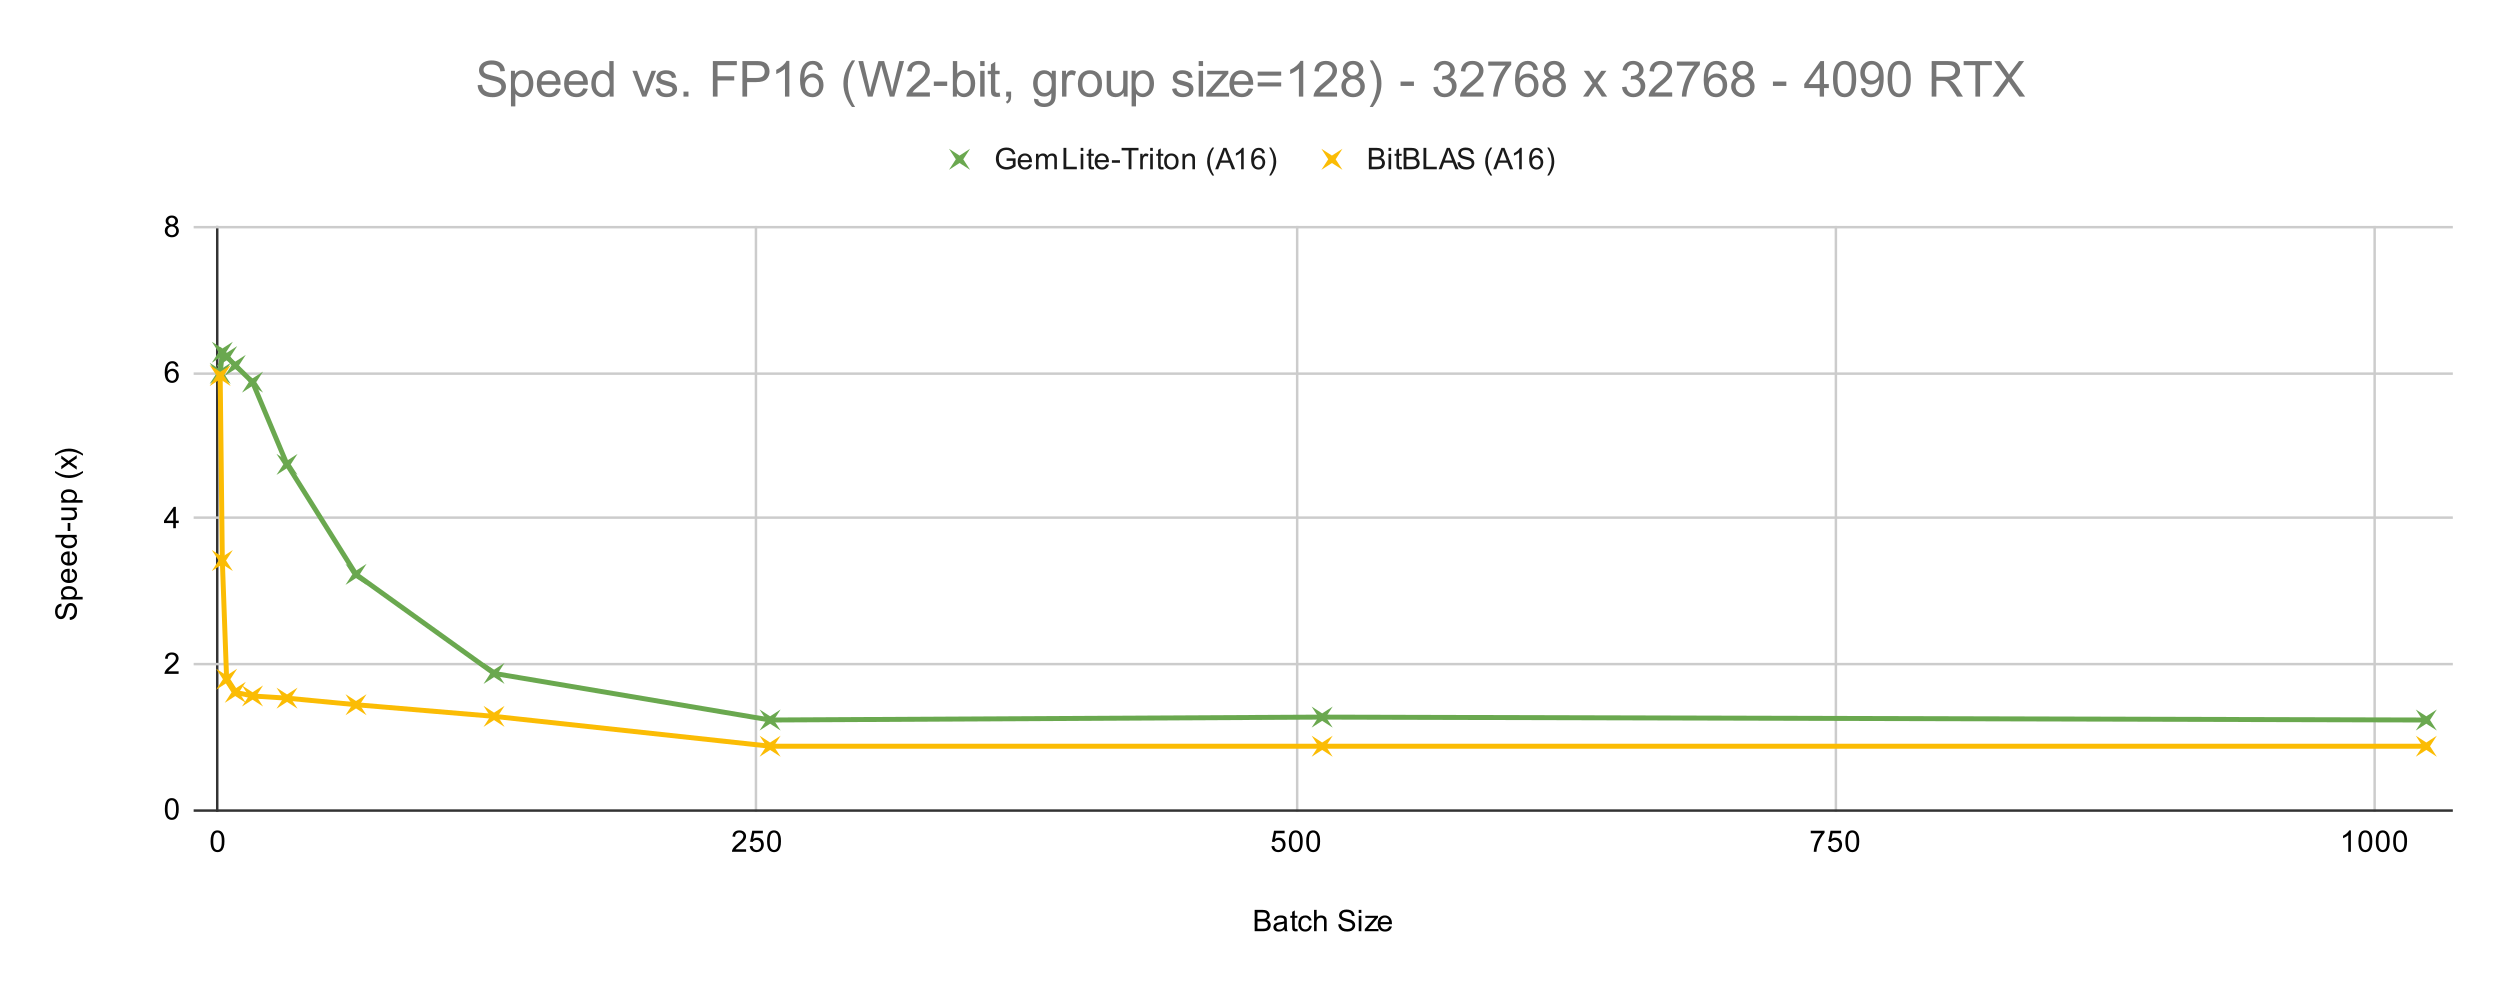 <svg version="1.1" viewBox="0.0 0.0 1007.0 398.0" fill="none" stroke="none" stroke-linecap="square" stroke-miterlimit="10" width="1007" height="398" xmlns:xlink="http://www.w3.org/1999/xlink" xmlns="http://www.w3.org/2000/svg"><path fill="#ffffff" d="M0 0L1007.0 0L1007.0 398.0L0 398.0L0 0Z" fill-rule="nonzero"/><path stroke="#333333" stroke-width="1.0" stroke-linecap="butt" d="M87.5 91.5L87.5 326.5" fill-rule="nonzero"/><path stroke="#cccccc" stroke-width="1.0" stroke-linecap="butt" d="M304.5 91.5L304.5 326.5" fill-rule="nonzero"/><path stroke="#cccccc" stroke-width="1.0" stroke-linecap="butt" d="M522.5 91.5L522.5 326.5" fill-rule="nonzero"/><path stroke="#cccccc" stroke-width="1.0" stroke-linecap="butt" d="M739.5 91.5L739.5 326.5" fill-rule="nonzero"/><path stroke="#cccccc" stroke-width="1.0" stroke-linecap="butt" d="M956.5 91.5L956.5 326.5" fill-rule="nonzero"/><path stroke="#333333" stroke-width="1.0" stroke-linecap="butt" d="M78.5 326.5L987.5 326.5" fill-rule="nonzero"/><path stroke="#cccccc" stroke-width="1.0" stroke-linecap="butt" d="M78.5 267.5L987.5 267.5" fill-rule="nonzero"/><path stroke="#cccccc" stroke-width="1.0" stroke-linecap="butt" d="M78.5 208.5L987.5 208.5" fill-rule="nonzero"/><path stroke="#cccccc" stroke-width="1.0" stroke-linecap="butt" d="M78.5 150.5L987.5 150.5" fill-rule="nonzero"/><path stroke="#cccccc" stroke-width="1.0" stroke-linecap="butt" d="M78.5 91.5L987.5 91.5" fill-rule="nonzero"/><clipPath id="id_0"><path d="M78.9 91.433L987.1 91.433L987.1 326.1L78.9 326.1L78.9 91.433Z" clip-rule="nonzero"/></clipPath><path stroke="#6aa84f" stroke-width="2.0" stroke-linecap="butt" clip-path="url(#id_0)" d="M88.685 150.393L89.553 141.887L91.29 143.647L94.765 147.167L101.714 153.913L115.613 187.06L143.41 231.353L199.003 271.247L310.191 290.02L532.566 288.847L977.316 290.02" fill-rule="nonzero"/><path stroke="#fbbc04" stroke-width="2.0" stroke-linecap="butt" clip-path="url(#id_0)" d="M88.685 151.273L89.553 225.78L91.29 273.593L94.765 278.873L101.714 280.34L115.613 281.22L143.41 283.86L199.003 288.553L310.191 300.58L532.566 300.58L977.316 300.58" fill-rule="nonzero"/><path fill="#6aa84f" clip-path="url(#id_0)" d="M84.442 146.151L88.685 148.893L92.927 146.151L90.185 150.393L92.927 154.636L88.685 151.893L84.442 154.636L87.185 150.393Z" fill-rule="nonzero"/><path fill="#6aa84f" clip-path="url(#id_0)" d="M85.311 137.644L89.553 140.387L93.796 137.644L91.053 141.887L93.796 146.129L89.553 143.387L85.311 146.129L88.053 141.887Z" fill-rule="nonzero"/><path fill="#6aa84f" clip-path="url(#id_0)" d="M87.048 139.404L91.29 142.147L95.533 139.404L92.79 143.647L95.533 147.889L91.29 145.147L87.048 147.889L89.79 143.647Z" fill-rule="nonzero"/><path fill="#6aa84f" clip-path="url(#id_0)" d="M90.522 142.924L94.765 145.667L99.008 142.924L96.265 147.167L99.008 151.409L94.765 148.667L90.522 151.409L93.265 147.167Z" fill-rule="nonzero"/><path fill="#6aa84f" clip-path="url(#id_0)" d="M97.472 149.671L101.714 152.413L105.957 149.671L103.214 153.913L105.957 158.156L101.714 155.413L97.472 158.156L100.214 153.913Z" fill-rule="nonzero"/><path fill="#6aa84f" clip-path="url(#id_0)" d="M111.37 182.817L115.613 185.56L119.855 182.817L117.113 187.06L119.855 191.303L115.613 188.56L111.37 191.303L114.113 187.06Z" fill-rule="nonzero"/><path fill="#6aa84f" clip-path="url(#id_0)" d="M139.167 227.111L143.41 229.853L147.652 227.111L144.91 231.353L147.652 235.596L143.41 232.853L139.167 235.596L141.91 231.353Z" fill-rule="nonzero"/><path fill="#6aa84f" clip-path="url(#id_0)" d="M194.761 267.004L199.003 269.747L203.246 267.004L200.503 271.247L203.246 275.489L199.003 272.747L194.761 275.489L197.503 271.247Z" fill-rule="nonzero"/><path fill="#6aa84f" clip-path="url(#id_0)" d="M305.948 285.777L310.191 288.52L314.433 285.777L311.691 290.02L314.433 294.263L310.191 291.52L305.948 294.263L308.691 290.02Z" fill-rule="nonzero"/><path fill="#6aa84f" clip-path="url(#id_0)" d="M528.323 284.604L532.566 287.347L536.808 284.604L534.066 288.847L536.808 293.089L532.566 290.347L528.323 293.089L531.066 288.847Z" fill-rule="nonzero"/><path fill="#6aa84f" clip-path="url(#id_0)" d="M973.073 285.777L977.316 288.52L981.558 285.777L978.816 290.02L981.558 294.263L977.316 291.52L973.073 294.263L975.816 290.02Z" fill-rule="nonzero"/><path fill="#fbbc04" clip-path="url(#id_0)" d="M84.442 147.031L88.685 149.773L92.927 147.031L90.185 151.273L92.927 155.516L88.685 152.773L84.442 155.516L87.185 151.273Z" fill-rule="nonzero"/><path fill="#fbbc04" clip-path="url(#id_0)" d="M85.311 221.537L89.553 224.28L93.796 221.537L91.053 225.78L93.796 230.023L89.553 227.28L85.311 230.023L88.053 225.78Z" fill-rule="nonzero"/><path fill="#fbbc04" clip-path="url(#id_0)" d="M87.048 269.351L91.29 272.093L95.533 269.351L92.79 273.593L95.533 277.836L91.29 275.093L87.048 277.836L89.79 273.593Z" fill-rule="nonzero"/><path fill="#fbbc04" clip-path="url(#id_0)" d="M90.522 274.631L94.765 277.373L99.008 274.631L96.265 278.873L99.008 283.116L94.765 280.373L90.522 283.116L93.265 278.873Z" fill-rule="nonzero"/><path fill="#fbbc04" clip-path="url(#id_0)" d="M97.472 276.097L101.714 278.84L105.957 276.097L103.214 280.34L105.957 284.583L101.714 281.84L97.472 284.583L100.214 280.34Z" fill-rule="nonzero"/><path fill="#fbbc04" clip-path="url(#id_0)" d="M111.37 276.977L115.613 279.72L119.855 276.977L117.113 281.22L119.855 285.463L115.613 282.72L111.37 285.463L114.113 281.22Z" fill-rule="nonzero"/><path fill="#fbbc04" clip-path="url(#id_0)" d="M139.167 279.617L143.41 282.36L147.652 279.617L144.91 283.86L147.652 288.103L143.41 285.36L139.167 288.103L141.91 283.86Z" fill-rule="nonzero"/><path fill="#fbbc04" clip-path="url(#id_0)" d="M194.761 284.311L199.003 287.053L203.246 284.311L200.503 288.553L203.246 292.796L199.003 290.053L194.761 292.796L197.503 288.553Z" fill-rule="nonzero"/><path fill="#fbbc04" clip-path="url(#id_0)" d="M305.948 296.337L310.191 299.08L314.433 296.337L311.691 300.58L314.433 304.823L310.191 302.08L305.948 304.823L308.691 300.58Z" fill-rule="nonzero"/><path fill="#fbbc04" clip-path="url(#id_0)" d="M528.323 296.337L532.566 299.08L536.808 296.337L534.066 300.58L536.808 304.823L532.566 302.08L528.323 304.823L531.066 300.58Z" fill-rule="nonzero"/><path fill="#fbbc04" clip-path="url(#id_0)" d="M973.073 296.337L977.316 299.08L981.558 296.337L978.816 300.58L981.558 304.823L977.316 302.08L973.073 304.823L975.816 300.58Z" fill-rule="nonzero"/><path fill="#000000" d="M505.375 375.1L505.375 366.506L508.609 366.506Q509.594 366.506 510.188 366.772Q510.781 367.038 511.109 367.584Q511.453 368.116 511.453 368.709Q511.453 369.256 511.156 369.741Q510.859 370.225 510.25 370.522Q511.031 370.756 511.438 371.319Q511.859 371.866 511.859 372.616Q511.859 373.209 511.609 373.741Q511.359 374.256 510.984 374.538Q510.609 374.819 510.031 374.959Q509.469 375.1 508.656 375.1L505.375 375.1ZM506.516 370.116L508.375 370.116Q509.125 370.116 509.453 370.022Q509.891 369.897 510.109 369.6Q510.328 369.288 510.328 368.834Q510.328 368.413 510.125 368.084Q509.922 367.756 509.531 367.647Q509.156 367.522 508.234 367.522L506.516 367.522L506.516 370.116ZM506.516 374.084L508.656 374.084Q509.203 374.084 509.422 374.038Q509.828 373.975 510.078 373.819Q510.344 373.647 510.516 373.334Q510.688 373.022 510.688 372.616Q510.688 372.131 510.438 371.772Q510.203 371.413 509.766 371.272Q509.328 371.131 508.5 371.131L506.516 371.131L506.516 374.084ZM517.359 374.334Q516.766 374.834 516.219 375.038Q515.688 375.241 515.062 375.241Q514.031 375.241 513.484 374.741Q512.938 374.241 512.938 373.459Q512.938 373.006 513.141 372.631Q513.344 372.241 513.688 372.022Q514.031 371.788 514.453 371.678Q514.75 371.584 515.391 371.506Q516.656 371.366 517.266 371.147Q517.266 370.928 517.266 370.881Q517.266 370.225 516.969 369.959Q516.562 369.616 515.766 369.616Q515.031 369.616 514.672 369.881Q514.312 370.131 514.141 370.788L513.109 370.647Q513.25 369.991 513.578 369.584Q513.906 369.178 514.516 368.959Q515.125 368.741 515.922 368.741Q516.719 368.741 517.219 368.928Q517.719 369.116 517.953 369.397Q518.188 369.678 518.281 370.116Q518.328 370.381 518.328 371.084L518.328 372.491Q518.328 373.959 518.391 374.35Q518.469 374.741 518.672 375.1L517.562 375.1Q517.406 374.772 517.359 374.334ZM517.266 371.975Q516.688 372.209 515.547 372.381Q514.891 372.475 514.625 372.6Q514.359 372.709 514.203 372.928Q514.062 373.147 514.062 373.428Q514.062 373.85 514.375 374.131Q514.703 374.413 515.312 374.413Q515.922 374.413 516.391 374.147Q516.875 373.881 517.094 373.413Q517.266 373.053 517.266 372.366L517.266 371.975ZM522.594 374.163L522.75 375.084Q522.297 375.178 521.953 375.178Q521.375 375.178 521.062 375.006Q520.75 374.819 520.609 374.522Q520.484 374.225 520.484 373.272L520.484 369.694L519.719 369.694L519.719 368.881L520.484 368.881L520.484 367.334L521.531 366.709L521.531 368.881L522.594 368.881L522.594 369.694L521.531 369.694L521.531 373.334Q521.531 373.788 521.578 373.913Q521.641 374.038 521.766 374.116Q521.891 374.194 522.125 374.194Q522.312 374.194 522.594 374.163ZM527.359 372.819L528.391 372.959Q528.219 374.022 527.516 374.631Q526.812 375.241 525.797 375.241Q524.516 375.241 523.734 374.413Q522.969 373.569 522.969 372.006Q522.969 371.006 523.297 370.256Q523.641 369.491 524.312 369.116Q525.0 368.741 525.812 368.741Q526.812 368.741 527.453 369.256Q528.109 369.756 528.297 370.709L527.266 370.866Q527.125 370.241 526.75 369.928Q526.375 369.6 525.844 369.6Q525.047 369.6 524.547 370.178Q524.047 370.741 524.047 371.975Q524.047 373.241 524.531 373.803Q525.016 374.366 525.781 374.366Q526.406 374.366 526.812 373.991Q527.234 373.616 527.359 372.819ZM529.297 375.1L529.297 366.506L530.344 366.506L530.344 369.584Q531.078 368.741 532.203 368.741Q532.906 368.741 533.406 369.022Q533.922 369.288 534.141 369.772Q534.359 370.241 534.359 371.163L534.359 375.1L533.312 375.1L533.312 371.163Q533.312 370.366 532.969 370.006Q532.625 369.647 532.0 369.647Q531.531 369.647 531.109 369.897Q530.703 370.131 530.516 370.553Q530.344 370.959 530.344 371.694L530.344 375.1L529.297 375.1ZM539.047 372.334L540.109 372.241Q540.188 372.897 540.469 373.303Q540.75 373.709 541.328 373.975Q541.922 374.225 542.656 374.225Q543.297 374.225 543.797 374.038Q544.297 373.834 544.531 373.506Q544.781 373.163 544.781 372.772Q544.781 372.366 544.547 372.069Q544.312 371.756 543.781 371.553Q543.422 371.413 542.234 371.131Q541.062 370.85 540.594 370.6Q539.969 370.272 539.672 369.803Q539.375 369.319 539.375 368.725Q539.375 368.084 539.734 367.522Q540.109 366.944 540.812 366.663Q541.531 366.366 542.391 366.366Q543.344 366.366 544.078 366.678Q544.812 366.975 545.203 367.584Q545.594 368.178 545.625 368.928L544.531 369.006Q544.438 368.194 543.922 367.788Q543.422 367.366 542.438 367.366Q541.406 367.366 540.938 367.741Q540.469 368.116 540.469 368.647Q540.469 369.116 540.797 369.413Q541.125 369.709 542.5 370.022Q543.891 370.334 544.406 370.569Q545.156 370.928 545.516 371.459Q545.875 371.975 545.875 372.678Q545.875 373.366 545.484 373.975Q545.094 374.569 544.359 374.913Q543.625 375.241 542.703 375.241Q541.531 375.241 540.734 374.913Q539.953 374.569 539.5 373.881Q539.062 373.194 539.047 372.334ZM547.297 367.725L547.297 366.506L548.359 366.506L548.359 367.725L547.297 367.725ZM547.297 375.1L547.297 368.881L548.359 368.881L548.359 375.1L547.297 375.1ZM549.734 375.1L549.734 374.241L553.703 369.694Q553.016 369.725 552.5 369.725L549.969 369.725L549.969 368.881L555.062 368.881L555.062 369.569L551.688 373.522L551.031 374.241Q551.75 374.194 552.359 374.194L555.25 374.194L555.25 375.1L549.734 375.1ZM559.547 373.1L560.641 373.225Q560.391 374.178 559.688 374.709Q558.984 375.241 557.906 375.241Q556.547 375.241 555.734 374.397Q554.938 373.553 554.938 372.038Q554.938 370.475 555.75 369.616Q556.562 368.741 557.844 368.741Q559.094 368.741 559.875 369.584Q560.672 370.428 560.672 371.975Q560.672 372.069 560.672 372.256L556.031 372.256Q556.094 373.288 556.609 373.834Q557.125 374.366 557.906 374.366Q558.484 374.366 558.891 374.069Q559.312 373.756 559.547 373.1ZM556.094 371.397L559.562 371.397Q559.5 370.6 559.172 370.209Q558.656 369.6 557.859 369.6Q557.125 369.6 556.625 370.084Q556.141 370.569 556.094 371.397Z" fill-rule="nonzero"/><path fill="#000000" d="M28.134 249.72L28.041 248.657Q28.697 248.579 29.103 248.298Q29.509 248.017 29.775 247.439Q30.025 246.845 30.025 246.11Q30.025 245.47 29.838 244.97Q29.634 244.47 29.306 244.235Q28.963 243.985 28.572 243.985Q28.166 243.985 27.869 244.22Q27.556 244.454 27.353 244.985Q27.213 245.345 26.931 246.532Q26.65 247.704 26.4 248.173Q26.072 248.798 25.603 249.095Q25.119 249.392 24.525 249.392Q23.884 249.392 23.322 249.032Q22.744 248.657 22.463 247.954Q22.166 247.235 22.166 246.376Q22.166 245.423 22.478 244.689Q22.775 243.954 23.384 243.564Q23.978 243.173 24.728 243.142L24.806 244.235Q23.994 244.329 23.588 244.845Q23.166 245.345 23.166 246.329Q23.166 247.36 23.541 247.829Q23.916 248.298 24.447 248.298Q24.916 248.298 25.213 247.97Q25.509 247.642 25.822 246.267Q26.134 244.876 26.369 244.36Q26.728 243.61 27.259 243.251Q27.775 242.892 28.478 242.892Q29.166 242.892 29.775 243.282Q30.369 243.673 30.713 244.407Q31.041 245.142 31.041 246.064Q31.041 247.235 30.713 248.032Q30.369 248.814 29.681 249.267Q28.994 249.704 28.134 249.72ZM33.291 241.47L24.681 241.47L24.681 240.517L25.478 240.517Q25.009 240.173 24.775 239.751Q24.541 239.314 24.541 238.704Q24.541 237.907 24.947 237.298Q25.353 236.689 26.103 236.392Q26.853 236.079 27.744 236.079Q28.697 236.079 29.463 236.423Q30.228 236.751 30.634 237.407Q31.041 238.064 31.041 238.782Q31.041 239.314 30.822 239.735Q30.588 240.157 30.259 240.423L33.291 240.423L33.291 241.47ZM27.822 240.517Q29.025 240.517 29.603 240.032Q30.166 239.548 30.166 238.86Q30.166 238.157 29.572 237.657Q28.978 237.157 27.728 237.157Q26.541 237.157 25.963 237.642Q25.369 238.126 25.369 238.814Q25.369 239.485 25.994 240.001Q26.619 240.517 27.822 240.517ZM28.9 230.22L29.025 229.126Q29.978 229.376 30.509 230.079Q31.041 230.782 31.041 231.86Q31.041 233.22 30.197 234.032Q29.353 234.829 27.838 234.829Q26.275 234.829 25.416 234.017Q24.541 233.204 24.541 231.923Q24.541 230.673 25.384 229.892Q26.228 229.095 27.775 229.095Q27.869 229.095 28.056 229.095L28.056 233.735Q29.088 233.673 29.634 233.157Q30.166 232.642 30.166 231.86Q30.166 231.282 29.869 230.876Q29.556 230.454 28.9 230.22ZM27.197 233.673L27.197 230.204Q26.4 230.267 26.009 230.595Q25.4 231.11 25.4 231.907Q25.4 232.642 25.884 233.142Q26.369 233.626 27.197 233.673ZM28.9 223.22L29.025 222.126Q29.978 222.376 30.509 223.079Q31.041 223.782 31.041 224.86Q31.041 226.22 30.197 227.032Q29.353 227.829 27.838 227.829Q26.275 227.829 25.416 227.017Q24.541 226.204 24.541 224.923Q24.541 223.673 25.384 222.892Q26.228 222.095 27.775 222.095Q27.869 222.095 28.056 222.095L28.056 226.735Q29.088 226.673 29.634 226.157Q30.166 225.642 30.166 224.86Q30.166 224.282 29.869 223.876Q29.556 223.454 28.9 223.22ZM27.197 226.673L27.197 223.204Q26.4 223.267 26.009 223.595Q25.4 224.11 25.4 224.907Q25.4 225.642 25.884 226.142Q26.369 226.626 27.197 226.673ZM30.9 216.439L30.119 216.439Q31.041 217.032 31.041 218.173Q31.041 218.923 30.634 219.548Q30.213 220.173 29.478 220.517Q28.744 220.86 27.791 220.86Q26.869 220.86 26.103 220.548Q25.338 220.235 24.947 219.61Q24.541 218.985 24.541 218.22Q24.541 217.657 24.775 217.22Q25.009 216.782 25.384 216.501L22.306 216.501L22.306 215.454L30.9 215.454L30.9 216.439ZM27.791 219.767Q28.994 219.767 29.588 219.267Q30.166 218.767 30.166 218.079Q30.166 217.392 29.603 216.907Q29.041 216.423 27.884 216.423Q26.603 216.423 26.009 216.923Q25.416 217.407 25.416 218.126Q25.416 218.829 25.994 219.298Q26.556 219.767 27.791 219.767ZM28.322 213.892L27.259 213.892L27.259 210.642L28.322 210.642L28.322 213.892ZM30.9 205.392L29.978 205.392Q31.041 206.126 31.041 207.376Q31.041 207.923 30.838 208.407Q30.619 208.876 30.306 209.11Q29.978 209.345 29.509 209.439Q29.213 209.501 28.525 209.501L24.681 209.501L24.681 208.439L28.134 208.439Q28.947 208.439 29.244 208.376Q29.65 208.282 29.9 207.97Q30.134 207.642 30.134 207.157Q30.134 206.689 29.9 206.282Q29.65 205.86 29.228 205.689Q28.806 205.501 28.009 205.501L24.681 205.501L24.681 204.454L30.9 204.454L30.9 205.392ZM33.291 202.47L24.681 202.47L24.681 201.517L25.478 201.517Q25.009 201.173 24.775 200.751Q24.541 200.314 24.541 199.704Q24.541 198.907 24.947 198.298Q25.353 197.689 26.103 197.392Q26.853 197.079 27.744 197.079Q28.697 197.079 29.463 197.423Q30.228 197.751 30.634 198.407Q31.041 199.064 31.041 199.782Q31.041 200.314 30.822 200.735Q30.588 201.157 30.259 201.423L33.291 201.423L33.291 202.47ZM27.822 201.517Q29.025 201.517 29.603 201.032Q30.166 200.548 30.166 199.86Q30.166 199.157 29.572 198.657Q28.978 198.157 27.728 198.157Q26.541 198.157 25.963 198.642Q25.369 199.126 25.369 199.814Q25.369 200.485 25.994 201.001Q26.619 201.517 27.822 201.517ZM33.431 190.454Q32.322 191.329 30.853 191.939Q29.369 192.532 27.791 192.532Q26.4 192.532 25.119 192.095Q23.634 191.564 22.166 190.454L22.166 189.704Q23.384 190.407 23.9 190.642Q24.713 191.001 25.588 191.204Q26.681 191.454 27.791 191.454Q30.619 191.454 33.431 189.704L33.431 190.454ZM30.9 189.173L27.666 186.907L24.681 189.001L24.681 187.689L26.134 186.735Q26.556 186.47 26.838 186.298Q26.447 186.048 26.15 185.829L24.681 184.782L24.681 183.517L27.603 185.673L30.9 183.36L30.9 184.642L28.963 185.923L28.447 186.267L30.9 187.907L30.9 189.173ZM33.431 182.782L33.431 183.532Q30.619 181.782 27.791 181.782Q26.697 181.782 25.603 182.032Q24.728 182.235 23.916 182.595Q23.4 182.829 22.166 183.532L22.166 182.782Q23.634 181.689 25.119 181.157Q26.4 180.704 27.791 180.704Q29.369 180.704 30.853 181.314Q32.322 181.923 33.431 182.782Z" fill-rule="nonzero"/><path fill="#000000" d="M66.4 325.866Q66.4 324.334 66.713 323.413Q67.025 322.475 67.634 321.975Q68.259 321.475 69.197 321.475Q69.884 321.475 70.4 321.756Q70.931 322.038 71.275 322.569Q71.619 323.084 71.806 323.834Q71.994 324.584 71.994 325.866Q71.994 327.381 71.681 328.303Q71.384 329.225 70.759 329.741Q70.15 330.241 69.197 330.241Q67.963 330.241 67.244 329.35Q66.4 328.288 66.4 325.866ZM67.478 325.866Q67.478 327.975 67.978 328.678Q68.478 329.381 69.197 329.381Q69.931 329.381 70.416 328.678Q70.916 327.975 70.916 325.866Q70.916 323.741 70.416 323.053Q69.931 322.35 69.181 322.35Q68.463 322.35 68.025 322.959Q67.478 323.741 67.478 325.866Z" fill-rule="nonzero"/><path fill="#000000" d="M71.947 270.418L71.947 271.433L66.259 271.433Q66.259 271.058 66.384 270.699Q66.603 270.121 67.072 269.558Q67.556 268.996 68.463 268.261Q69.869 267.105 70.353 266.433Q70.853 265.761 70.853 265.168Q70.853 264.543 70.4 264.121Q69.947 263.683 69.228 263.683Q68.463 263.683 68.009 264.136Q67.556 264.59 67.541 265.402L66.463 265.293Q66.572 264.074 67.291 263.449Q68.025 262.808 69.259 262.808Q70.494 262.808 71.213 263.496Q71.931 264.183 71.931 265.199Q71.931 265.715 71.713 266.215Q71.509 266.699 71.009 267.261Q70.525 267.808 69.4 268.761Q68.447 269.558 68.166 269.855Q67.9 270.136 67.728 270.418L71.947 270.418Z" fill-rule="nonzero"/><path fill="#000000" d="M69.775 212.767L69.775 210.704L66.056 210.704L66.056 209.735L69.978 204.173L70.838 204.173L70.838 209.735L71.994 209.735L71.994 210.704L70.838 210.704L70.838 212.767L69.775 212.767ZM69.775 209.735L69.775 205.876L67.088 209.735L69.775 209.735Z" fill-rule="nonzero"/><path fill="#000000" d="M71.869 147.616L70.822 147.694Q70.681 147.069 70.431 146.787Q69.994 146.334 69.369 146.334Q68.869 146.334 68.478 146.616Q67.994 146.991 67.697 147.694Q67.416 148.381 67.4 149.662Q67.775 149.084 68.322 148.803Q68.884 148.522 69.494 148.522Q70.541 148.522 71.275 149.303Q72.025 150.084 72.025 151.303Q72.025 152.116 71.666 152.819Q71.322 153.506 70.713 153.881Q70.103 154.241 69.338 154.241Q68.009 154.241 67.181 153.272Q66.353 152.303 66.353 150.084Q66.353 147.584 67.275 146.459Q68.072 145.475 69.431 145.475Q70.447 145.475 71.088 146.053Q71.744 146.616 71.869 147.616ZM67.572 151.319Q67.572 151.866 67.791 152.366Q68.025 152.85 68.431 153.116Q68.853 153.381 69.322 153.381Q69.978 153.381 70.463 152.85Q70.947 152.303 70.947 151.381Q70.947 150.491 70.463 149.975Q69.994 149.459 69.275 149.459Q68.556 149.459 68.056 149.975Q67.572 150.491 67.572 151.319Z" fill-rule="nonzero"/><path fill="#000000" d="M68.025 90.777Q67.369 90.527 67.041 90.09Q66.728 89.636 66.728 89.027Q66.728 88.09 67.4 87.449Q68.088 86.808 69.197 86.808Q70.322 86.808 71.009 87.465Q71.697 88.121 71.697 89.058Q71.697 89.652 71.384 90.09Q71.072 90.527 70.431 90.777Q71.228 91.027 71.634 91.605Q72.041 92.183 72.041 92.98Q72.041 94.074 71.259 94.824Q70.494 95.574 69.213 95.574Q67.947 95.574 67.166 94.824Q66.384 94.074 66.384 92.949Q66.384 92.105 66.806 91.543Q67.244 90.98 68.025 90.777ZM67.806 88.98Q67.806 89.59 68.197 89.98Q68.603 90.371 69.228 90.371Q69.838 90.371 70.228 89.996Q70.619 89.605 70.619 89.043Q70.619 88.465 70.213 88.074Q69.806 87.668 69.213 87.668Q68.603 87.668 68.197 88.058Q67.806 88.449 67.806 88.98ZM67.478 92.949Q67.478 93.402 67.681 93.824Q67.9 94.246 68.322 94.48Q68.744 94.715 69.228 94.715Q69.978 94.715 70.463 94.23Q70.963 93.746 70.963 92.996Q70.963 92.23 70.463 91.73Q69.963 91.23 69.197 91.23Q68.447 91.23 67.963 91.73Q67.478 92.215 67.478 92.949Z" fill-rule="nonzero"/><path fill="#000000" d="M84.816 338.866Q84.816 337.334 85.128 336.413Q85.441 335.475 86.05 334.975Q86.675 334.475 87.613 334.475Q88.3 334.475 88.816 334.756Q89.347 335.038 89.691 335.569Q90.035 336.084 90.222 336.834Q90.41 337.584 90.41 338.866Q90.41 340.381 90.097 341.303Q89.8 342.225 89.175 342.741Q88.566 343.241 87.613 343.241Q86.378 343.241 85.66 342.35Q84.816 341.288 84.816 338.866ZM85.894 338.866Q85.894 340.975 86.394 341.678Q86.894 342.381 87.613 342.381Q88.347 342.381 88.832 341.678Q89.332 340.975 89.332 338.866Q89.332 336.741 88.832 336.053Q88.347 335.35 87.597 335.35Q86.878 335.35 86.441 335.959Q85.894 336.741 85.894 338.866Z" fill-rule="nonzero"/><path fill="#000000" d="M300.526 342.084L300.526 343.1L294.838 343.1Q294.838 342.725 294.963 342.366Q295.182 341.788 295.651 341.225Q296.135 340.663 297.041 339.928Q298.448 338.772 298.932 338.1Q299.432 337.428 299.432 336.834Q299.432 336.209 298.979 335.788Q298.526 335.35 297.807 335.35Q297.041 335.35 296.588 335.803Q296.135 336.256 296.119 337.069L295.041 336.959Q295.151 335.741 295.869 335.116Q296.604 334.475 297.838 334.475Q299.073 334.475 299.791 335.163Q300.51 335.85 300.51 336.866Q300.51 337.381 300.291 337.881Q300.088 338.366 299.588 338.928Q299.104 339.475 297.979 340.428Q297.026 341.225 296.744 341.522Q296.479 341.803 296.307 342.084L300.526 342.084ZM301.979 340.85L303.088 340.756Q303.213 341.569 303.651 341.975Q304.104 342.381 304.744 342.381Q305.494 342.381 306.026 341.803Q306.557 341.225 306.557 340.288Q306.557 339.381 306.041 338.866Q305.541 338.334 304.713 338.334Q304.213 338.334 303.791 338.569Q303.385 338.803 303.151 339.163L302.166 339.038L302.994 334.631L307.276 334.631L307.276 335.631L303.838 335.631L303.385 337.944Q304.151 337.397 304.994 337.397Q306.119 337.397 306.885 338.178Q307.666 338.959 307.666 340.194Q307.666 341.35 306.994 342.209Q306.166 343.241 304.744 343.241Q303.573 343.241 302.823 342.584Q302.088 341.928 301.979 340.85ZM308.979 338.866Q308.979 337.334 309.291 336.413Q309.604 335.475 310.213 334.975Q310.838 334.475 311.776 334.475Q312.463 334.475 312.979 334.756Q313.51 335.038 313.854 335.569Q314.198 336.084 314.385 336.834Q314.573 337.584 314.573 338.866Q314.573 340.381 314.26 341.303Q313.963 342.225 313.338 342.741Q312.729 343.241 311.776 343.241Q310.541 343.241 309.823 342.35Q308.979 341.288 308.979 338.866ZM310.057 338.866Q310.057 340.975 310.557 341.678Q311.057 342.381 311.776 342.381Q312.51 342.381 312.994 341.678Q313.494 340.975 313.494 338.866Q313.494 336.741 312.994 336.053Q312.51 335.35 311.76 335.35Q311.041 335.35 310.604 335.959Q310.057 336.741 310.057 338.866Z" fill-rule="nonzero"/><path fill="#000000" d="M512.142 340.85L513.251 340.756Q513.376 341.569 513.814 341.975Q514.267 342.381 514.908 342.381Q515.658 342.381 516.189 341.803Q516.72 341.225 516.72 340.288Q516.72 339.381 516.204 338.866Q515.704 338.334 514.876 338.334Q514.376 338.334 513.954 338.569Q513.548 338.803 513.314 339.163L512.329 339.038L513.158 334.631L517.439 334.631L517.439 335.631L514.001 335.631L513.548 337.944Q514.314 337.397 515.158 337.397Q516.283 337.397 517.048 338.178Q517.829 338.959 517.829 340.194Q517.829 341.35 517.158 342.209Q516.329 343.241 514.908 343.241Q513.736 343.241 512.986 342.584Q512.251 341.928 512.142 340.85ZM519.142 338.866Q519.142 337.334 519.454 336.413Q519.767 335.475 520.376 334.975Q521.001 334.475 521.939 334.475Q522.626 334.475 523.142 334.756Q523.673 335.038 524.017 335.569Q524.361 336.084 524.548 336.834Q524.736 337.584 524.736 338.866Q524.736 340.381 524.423 341.303Q524.126 342.225 523.501 342.741Q522.892 343.241 521.939 343.241Q520.704 343.241 519.986 342.35Q519.142 341.288 519.142 338.866ZM520.22 338.866Q520.22 340.975 520.72 341.678Q521.22 342.381 521.939 342.381Q522.673 342.381 523.158 341.678Q523.658 340.975 523.658 338.866Q523.658 336.741 523.158 336.053Q522.673 335.35 521.923 335.35Q521.204 335.35 520.767 335.959Q520.22 336.741 520.22 338.866ZM526.142 338.866Q526.142 337.334 526.454 336.413Q526.767 335.475 527.376 334.975Q528.001 334.475 528.939 334.475Q529.626 334.475 530.142 334.756Q530.673 335.038 531.017 335.569Q531.361 336.084 531.548 336.834Q531.736 337.584 531.736 338.866Q531.736 340.381 531.423 341.303Q531.126 342.225 530.501 342.741Q529.892 343.241 528.939 343.241Q527.704 343.241 526.986 342.35Q526.142 341.288 526.142 338.866ZM527.22 338.866Q527.22 340.975 527.72 341.678Q528.22 342.381 528.939 342.381Q529.673 342.381 530.158 341.678Q530.658 340.975 530.658 338.866Q530.658 336.741 530.158 336.053Q529.673 335.35 528.923 335.35Q528.204 335.35 527.767 335.959Q527.22 336.741 527.22 338.866Z" fill-rule="nonzero"/><path fill="#000000" d="M729.367 335.631L729.367 334.616L734.93 334.616L734.93 335.444Q734.117 336.319 733.305 337.772Q732.508 339.209 732.07 340.741Q731.742 341.819 731.664 343.1L730.57 343.1Q730.586 342.084 730.961 340.647Q731.352 339.209 732.055 337.881Q732.774 336.553 733.586 335.631L729.367 335.631ZM736.305 340.85L737.414 340.756Q737.539 341.569 737.977 341.975Q738.43 342.381 739.07 342.381Q739.82 342.381 740.352 341.803Q740.883 341.225 740.883 340.288Q740.883 339.381 740.367 338.866Q739.867 338.334 739.039 338.334Q738.539 338.334 738.117 338.569Q737.711 338.803 737.477 339.163L736.492 339.038L737.32 334.631L741.602 334.631L741.602 335.631L738.164 335.631L737.711 337.944Q738.477 337.397 739.32 337.397Q740.445 337.397 741.211 338.178Q741.992 338.959 741.992 340.194Q741.992 341.35 741.32 342.209Q740.492 343.241 739.07 343.241Q737.899 343.241 737.149 342.584Q736.414 341.928 736.305 340.85ZM743.305 338.866Q743.305 337.334 743.617 336.413Q743.93 335.475 744.539 334.975Q745.164 334.475 746.102 334.475Q746.789 334.475 747.305 334.756Q747.836 335.038 748.18 335.569Q748.524 336.084 748.711 336.834Q748.899 337.584 748.899 338.866Q748.899 340.381 748.586 341.303Q748.289 342.225 747.664 342.741Q747.055 343.241 746.102 343.241Q744.867 343.241 744.149 342.35Q743.305 341.288 743.305 338.866ZM744.383 338.866Q744.383 340.975 744.883 341.678Q745.383 342.381 746.102 342.381Q746.836 342.381 747.32 341.678Q747.82 340.975 747.82 338.866Q747.82 336.741 747.32 336.053Q746.836 335.35 746.086 335.35Q745.367 335.35 744.93 335.959Q744.383 336.741 744.383 338.866Z" fill-rule="nonzero"/><path fill="#000000" d="M946.937 343.1L945.89 343.1L945.89 336.381Q945.499 336.741 944.874 337.116Q944.265 337.475 943.78 337.647L943.78 336.631Q944.655 336.209 945.312 335.631Q945.983 335.038 946.265 334.475L946.937 334.475L946.937 343.1ZM949.968 338.866Q949.968 337.334 950.28 336.413Q950.593 335.475 951.202 334.975Q951.827 334.475 952.765 334.475Q953.452 334.475 953.968 334.756Q954.499 335.038 954.843 335.569Q955.187 336.084 955.374 336.834Q955.562 337.584 955.562 338.866Q955.562 340.381 955.249 341.303Q954.952 342.225 954.327 342.741Q953.718 343.241 952.765 343.241Q951.53 343.241 950.812 342.35Q949.968 341.288 949.968 338.866ZM951.046 338.866Q951.046 340.975 951.546 341.678Q952.046 342.381 952.765 342.381Q953.499 342.381 953.983 341.678Q954.483 340.975 954.483 338.866Q954.483 336.741 953.983 336.053Q953.499 335.35 952.749 335.35Q952.03 335.35 951.593 335.959Q951.046 336.741 951.046 338.866ZM956.968 338.866Q956.968 337.334 957.28 336.413Q957.593 335.475 958.202 334.975Q958.827 334.475 959.765 334.475Q960.452 334.475 960.968 334.756Q961.499 335.038 961.843 335.569Q962.187 336.084 962.374 336.834Q962.562 337.584 962.562 338.866Q962.562 340.381 962.249 341.303Q961.952 342.225 961.327 342.741Q960.718 343.241 959.765 343.241Q958.53 343.241 957.812 342.35Q956.968 341.288 956.968 338.866ZM958.046 338.866Q958.046 340.975 958.546 341.678Q959.046 342.381 959.765 342.381Q960.499 342.381 960.983 341.678Q961.483 340.975 961.483 338.866Q961.483 336.741 960.983 336.053Q960.499 335.35 959.749 335.35Q959.03 335.35 958.593 335.959Q958.046 336.741 958.046 338.866ZM963.968 338.866Q963.968 337.334 964.28 336.413Q964.593 335.475 965.202 334.975Q965.827 334.475 966.765 334.475Q967.452 334.475 967.968 334.756Q968.499 335.038 968.843 335.569Q969.187 336.084 969.374 336.834Q969.562 337.584 969.562 338.866Q969.562 340.381 969.249 341.303Q968.952 342.225 968.327 342.741Q967.718 343.241 966.765 343.241Q965.53 343.241 964.812 342.35Q963.968 341.288 963.968 338.866ZM965.046 338.866Q965.046 340.975 965.546 341.678Q966.046 342.381 966.765 342.381Q967.499 342.381 967.983 341.678Q968.483 340.975 968.483 338.866Q968.483 336.741 967.983 336.053Q967.499 335.35 966.749 335.35Q966.03 335.35 965.593 335.959Q965.046 336.741 965.046 338.866Z" fill-rule="nonzero"/><path fill="#6aa84f" d="M382.257 59.924L386.5 62.667L390.743 59.924L388.0 64.167L390.743 68.409L386.5 65.667L382.257 68.409L385.0 64.167Z" fill-rule="nonzero"/><path fill="#1a1a1a" d="M405.453 64.792L405.453 63.792L409.078 63.776L409.078 66.964Q408.25 67.635 407.359 67.979Q406.469 68.307 405.531 68.307Q404.266 68.307 403.219 67.776Q402.188 67.229 401.656 66.214Q401.141 65.182 401.141 63.917Q401.141 62.651 401.656 61.573Q402.188 60.479 403.172 59.964Q404.156 59.432 405.438 59.432Q406.375 59.432 407.125 59.729Q407.875 60.026 408.297 60.573Q408.734 61.104 408.953 61.979L407.938 62.26Q407.734 61.604 407.438 61.229Q407.156 60.854 406.625 60.635Q406.094 60.401 405.453 60.401Q404.672 60.401 404.094 60.635Q403.531 60.87 403.172 61.26Q402.828 61.651 402.641 62.12Q402.312 62.917 402.312 63.839Q402.312 64.995 402.703 65.776Q403.109 66.542 403.859 66.917Q404.609 67.292 405.469 67.292Q406.203 67.292 406.906 67.01Q407.609 66.714 407.969 66.401L407.969 64.792L405.453 64.792ZM414.547 66.167L415.641 66.292Q415.391 67.245 414.688 67.776Q413.984 68.307 412.906 68.307Q411.547 68.307 410.734 67.464Q409.938 66.62 409.938 65.104Q409.938 63.542 410.75 62.682Q411.562 61.807 412.844 61.807Q414.094 61.807 414.875 62.651Q415.672 63.495 415.672 65.042Q415.672 65.135 415.672 65.323L411.031 65.323Q411.094 66.354 411.609 66.901Q412.125 67.432 412.906 67.432Q413.484 67.432 413.891 67.135Q414.312 66.823 414.547 66.167ZM411.094 64.464L414.562 64.464Q414.5 63.667 414.172 63.276Q413.656 62.667 412.859 62.667Q412.125 62.667 411.625 63.151Q411.141 63.635 411.094 64.464ZM417.297 68.167L417.297 61.948L418.234 61.948L418.234 62.823Q418.531 62.354 419.016 62.089Q419.5 61.807 420.125 61.807Q420.812 61.807 421.25 62.089Q421.703 62.37 421.875 62.885Q422.625 61.807 423.797 61.807Q424.734 61.807 425.219 62.323Q425.719 62.823 425.719 63.901L425.719 68.167L424.672 68.167L424.672 64.245Q424.672 63.62 424.562 63.339Q424.469 63.057 424.203 62.885Q423.938 62.714 423.562 62.714Q422.906 62.714 422.469 63.151Q422.047 63.589 422.047 64.557L422.047 68.167L420.984 68.167L420.984 64.12Q420.984 63.417 420.719 63.073Q420.469 62.714 419.891 62.714Q419.438 62.714 419.062 62.948Q418.688 63.182 418.516 63.635Q418.344 64.089 418.344 64.932L418.344 68.167L417.297 68.167ZM428.375 68.167L428.375 59.573L429.516 59.573L429.516 67.151L433.75 67.151L433.75 68.167L428.375 68.167ZM435.297 60.792L435.297 59.573L436.359 59.573L436.359 60.792L435.297 60.792ZM435.297 68.167L435.297 61.948L436.359 61.948L436.359 68.167L435.297 68.167ZM440.594 67.229L440.75 68.151Q440.297 68.245 439.953 68.245Q439.375 68.245 439.062 68.073Q438.75 67.885 438.609 67.589Q438.484 67.292 438.484 66.339L438.484 62.76L437.719 62.76L437.719 61.948L438.484 61.948L438.484 60.401L439.531 59.776L439.531 61.948L440.594 61.948L440.594 62.76L439.531 62.76L439.531 66.401Q439.531 66.854 439.578 66.979Q439.641 67.104 439.766 67.182Q439.891 67.26 440.125 67.26Q440.312 67.26 440.594 67.229ZM445.547 66.167L446.641 66.292Q446.391 67.245 445.688 67.776Q444.984 68.307 443.906 68.307Q442.547 68.307 441.734 67.464Q440.938 66.62 440.938 65.104Q440.938 63.542 441.75 62.682Q442.562 61.807 443.844 61.807Q445.094 61.807 445.875 62.651Q446.672 63.495 446.672 65.042Q446.672 65.135 446.672 65.323L442.031 65.323Q442.094 66.354 442.609 66.901Q443.125 67.432 443.906 67.432Q444.484 67.432 444.891 67.135Q445.312 66.823 445.547 66.167ZM442.094 64.464L445.562 64.464Q445.5 63.667 445.172 63.276Q444.656 62.667 443.859 62.667Q443.125 62.667 442.625 63.151Q442.141 63.635 442.094 64.464ZM447.875 65.589L447.875 64.526L451.125 64.526L451.125 65.589L447.875 65.589ZM454.609 68.167L454.609 60.589L451.781 60.589L451.781 59.573L458.594 59.573L458.594 60.589L455.75 60.589L455.75 68.167L454.609 68.167ZM459.281 68.167L459.281 61.948L460.234 61.948L460.234 62.885Q460.594 62.229 460.891 62.026Q461.203 61.807 461.578 61.807Q462.109 61.807 462.656 62.135L462.297 63.12Q461.906 62.885 461.531 62.885Q461.172 62.885 460.891 63.104Q460.625 63.307 460.516 63.682Q460.328 64.245 460.328 64.901L460.328 68.167L459.281 68.167ZM463.297 60.792L463.297 59.573L464.359 59.573L464.359 60.792L463.297 60.792ZM463.297 68.167L463.297 61.948L464.359 61.948L464.359 68.167L463.297 68.167ZM468.594 67.229L468.75 68.151Q468.297 68.245 467.953 68.245Q467.375 68.245 467.062 68.073Q466.75 67.885 466.609 67.589Q466.484 67.292 466.484 66.339L466.484 62.76L465.719 62.76L465.719 61.948L466.484 61.948L466.484 60.401L467.531 59.776L467.531 61.948L468.594 61.948L468.594 62.76L467.531 62.76L467.531 66.401Q467.531 66.854 467.578 66.979Q467.641 67.104 467.766 67.182Q467.891 67.26 468.125 67.26Q468.312 67.26 468.594 67.229ZM468.906 65.057Q468.906 63.323 469.859 62.495Q470.656 61.807 471.812 61.807Q473.094 61.807 473.906 62.651Q474.734 63.479 474.734 64.964Q474.734 66.167 474.375 66.854Q474.016 67.542 473.312 67.932Q472.625 68.307 471.812 68.307Q470.516 68.307 469.703 67.479Q468.906 66.635 468.906 65.057ZM469.984 65.057Q469.984 66.245 470.5 66.839Q471.031 67.432 471.812 67.432Q472.609 67.432 473.125 66.839Q473.641 66.245 473.641 65.026Q473.641 63.87 473.109 63.276Q472.594 62.682 471.812 62.682Q471.031 62.682 470.5 63.276Q469.984 63.854 469.984 65.057ZM476.297 68.167L476.297 61.948L477.234 61.948L477.234 62.823Q477.922 61.807 479.219 61.807Q479.781 61.807 480.25 62.01Q480.734 62.214 480.969 62.542Q481.203 62.87 481.297 63.307Q481.344 63.604 481.344 64.339L481.344 68.167L480.297 68.167L480.297 64.385Q480.297 63.729 480.172 63.417Q480.047 63.104 479.734 62.917Q479.422 62.714 479.0 62.714Q478.328 62.714 477.828 63.151Q477.344 63.573 477.344 64.76L477.344 68.167L476.297 68.167ZM488.312 70.698Q487.438 69.589 486.828 68.12Q486.234 66.635 486.234 65.057Q486.234 63.667 486.672 62.385Q487.203 60.901 488.312 59.432L489.062 59.432Q488.359 60.651 488.125 61.167Q487.766 61.979 487.562 62.854Q487.312 63.948 487.312 65.057Q487.312 67.885 489.062 70.698L488.312 70.698ZM489.484 68.167L492.781 59.573L494.0 59.573L497.516 68.167L496.234 68.167L495.219 65.557L491.641 65.557L490.688 68.167L489.484 68.167ZM491.969 64.635L494.875 64.635L493.984 62.26Q493.562 61.182 493.375 60.479Q493.203 61.307 492.906 62.12L491.969 64.635ZM500.969 68.167L499.922 68.167L499.922 61.448Q499.531 61.807 498.906 62.182Q498.297 62.542 497.812 62.714L497.812 61.698Q498.688 61.276 499.344 60.698Q500.016 60.104 500.297 59.542L500.969 59.542L500.969 68.167ZM509.469 61.682L508.422 61.76Q508.281 61.135 508.031 60.854Q507.594 60.401 506.969 60.401Q506.469 60.401 506.078 60.682Q505.594 61.057 505.297 61.76Q505.016 62.448 505.0 63.729Q505.375 63.151 505.922 62.87Q506.484 62.589 507.094 62.589Q508.141 62.589 508.875 63.37Q509.625 64.151 509.625 65.37Q509.625 66.182 509.266 66.885Q508.922 67.573 508.312 67.948Q507.703 68.307 506.938 68.307Q505.609 68.307 504.781 67.339Q503.953 66.37 503.953 64.151Q503.953 61.651 504.875 60.526Q505.672 59.542 507.031 59.542Q508.047 59.542 508.688 60.12Q509.344 60.682 509.469 61.682ZM505.172 65.385Q505.172 65.932 505.391 66.432Q505.625 66.917 506.031 67.182Q506.453 67.448 506.922 67.448Q507.578 67.448 508.062 66.917Q508.547 66.37 508.547 65.448Q508.547 64.557 508.062 64.042Q507.594 63.526 506.875 63.526Q506.156 63.526 505.656 64.042Q505.172 64.557 505.172 65.385ZM511.984 70.698L511.234 70.698Q512.984 67.885 512.984 65.057Q512.984 63.964 512.734 62.87Q512.531 61.995 512.172 61.182Q511.938 60.667 511.234 59.432L511.984 59.432Q513.078 60.901 513.609 62.385Q514.062 63.667 514.062 65.057Q514.062 66.635 513.453 68.12Q512.844 69.589 511.984 70.698Z" fill-rule="nonzero"/><path fill="#fbbc04" d="M532.257 59.924L536.5 62.667L540.743 59.924L538.0 64.167L540.743 68.409L536.5 65.667L532.257 68.409L535.0 64.167Z" fill-rule="nonzero"/><path fill="#1a1a1a" d="M551.375 68.167L551.375 59.573L554.609 59.573Q555.594 59.573 556.188 59.839Q556.781 60.104 557.109 60.651Q557.453 61.182 557.453 61.776Q557.453 62.323 557.156 62.807Q556.859 63.292 556.25 63.589Q557.031 63.823 557.438 64.385Q557.859 64.932 557.859 65.682Q557.859 66.276 557.609 66.807Q557.359 67.323 556.984 67.604Q556.609 67.885 556.031 68.026Q555.469 68.167 554.656 68.167L551.375 68.167ZM552.516 63.182L554.375 63.182Q555.125 63.182 555.453 63.089Q555.891 62.964 556.109 62.667Q556.328 62.354 556.328 61.901Q556.328 61.479 556.125 61.151Q555.922 60.823 555.531 60.714Q555.156 60.589 554.234 60.589L552.516 60.589L552.516 63.182ZM552.516 67.151L554.656 67.151Q555.203 67.151 555.422 67.104Q555.828 67.042 556.078 66.885Q556.344 66.714 556.516 66.401Q556.688 66.089 556.688 65.682Q556.688 65.198 556.438 64.839Q556.203 64.479 555.766 64.339Q555.328 64.198 554.5 64.198L552.516 64.198L552.516 67.151ZM559.297 60.792L559.297 59.573L560.359 59.573L560.359 60.792L559.297 60.792ZM559.297 68.167L559.297 61.948L560.359 61.948L560.359 68.167L559.297 68.167ZM564.594 67.229L564.75 68.151Q564.297 68.245 563.953 68.245Q563.375 68.245 563.062 68.073Q562.75 67.885 562.609 67.589Q562.484 67.292 562.484 66.339L562.484 62.76L561.719 62.76L561.719 61.948L562.484 61.948L562.484 60.401L563.531 59.776L563.531 61.948L564.594 61.948L564.594 62.76L563.531 62.76L563.531 66.401Q563.531 66.854 563.578 66.979Q563.641 67.104 563.766 67.182Q563.891 67.26 564.125 67.26Q564.312 67.26 564.594 67.229ZM565.375 68.167L565.375 59.573L568.609 59.573Q569.594 59.573 570.188 59.839Q570.781 60.104 571.109 60.651Q571.453 61.182 571.453 61.776Q571.453 62.323 571.156 62.807Q570.859 63.292 570.25 63.589Q571.031 63.823 571.438 64.385Q571.859 64.932 571.859 65.682Q571.859 66.276 571.609 66.807Q571.359 67.323 570.984 67.604Q570.609 67.885 570.031 68.026Q569.469 68.167 568.656 68.167L565.375 68.167ZM566.516 63.182L568.375 63.182Q569.125 63.182 569.453 63.089Q569.891 62.964 570.109 62.667Q570.328 62.354 570.328 61.901Q570.328 61.479 570.125 61.151Q569.922 60.823 569.531 60.714Q569.156 60.589 568.234 60.589L566.516 60.589L566.516 63.182ZM566.516 67.151L568.656 67.151Q569.203 67.151 569.422 67.104Q569.828 67.042 570.078 66.885Q570.344 66.714 570.516 66.401Q570.688 66.089 570.688 65.682Q570.688 65.198 570.438 64.839Q570.203 64.479 569.766 64.339Q569.328 64.198 568.5 64.198L566.516 64.198L566.516 67.151ZM573.375 68.167L573.375 59.573L574.516 59.573L574.516 67.151L578.75 67.151L578.75 68.167L573.375 68.167ZM579.484 68.167L582.781 59.573L584.0 59.573L587.516 68.167L586.234 68.167L585.219 65.557L581.641 65.557L580.688 68.167L579.484 68.167ZM581.969 64.635L584.875 64.635L583.984 62.26Q583.562 61.182 583.375 60.479Q583.203 61.307 582.906 62.12L581.969 64.635ZM587.047 65.401L588.109 65.307Q588.188 65.964 588.469 66.37Q588.75 66.776 589.328 67.042Q589.922 67.292 590.656 67.292Q591.297 67.292 591.797 67.104Q592.297 66.901 592.531 66.573Q592.781 66.229 592.781 65.839Q592.781 65.432 592.547 65.135Q592.312 64.823 591.781 64.62Q591.422 64.479 590.234 64.198Q589.062 63.917 588.594 63.667Q587.969 63.339 587.672 62.87Q587.375 62.385 587.375 61.792Q587.375 61.151 587.734 60.589Q588.109 60.01 588.812 59.729Q589.531 59.432 590.391 59.432Q591.344 59.432 592.078 59.745Q592.812 60.042 593.203 60.651Q593.594 61.245 593.625 61.995L592.531 62.073Q592.438 61.26 591.922 60.854Q591.422 60.432 590.438 60.432Q589.406 60.432 588.938 60.807Q588.469 61.182 588.469 61.714Q588.469 62.182 588.797 62.479Q589.125 62.776 590.5 63.089Q591.891 63.401 592.406 63.635Q593.156 63.995 593.516 64.526Q593.875 65.042 593.875 65.745Q593.875 66.432 593.484 67.042Q593.094 67.635 592.359 67.979Q591.625 68.307 590.703 68.307Q589.531 68.307 588.734 67.979Q587.953 67.635 587.5 66.948Q587.062 66.26 587.047 65.401ZM600.312 70.698Q599.438 69.589 598.828 68.12Q598.234 66.635 598.234 65.057Q598.234 63.667 598.672 62.385Q599.203 60.901 600.312 59.432L601.062 59.432Q600.359 60.651 600.125 61.167Q599.766 61.979 599.562 62.854Q599.312 63.948 599.312 65.057Q599.312 67.885 601.062 70.698L600.312 70.698ZM601.484 68.167L604.781 59.573L606.0 59.573L609.516 68.167L608.234 68.167L607.219 65.557L603.641 65.557L602.688 68.167L601.484 68.167ZM603.969 64.635L606.875 64.635L605.984 62.26Q605.562 61.182 605.375 60.479Q605.203 61.307 604.906 62.12L603.969 64.635ZM612.969 68.167L611.922 68.167L611.922 61.448Q611.531 61.807 610.906 62.182Q610.297 62.542 609.812 62.714L609.812 61.698Q610.688 61.276 611.344 60.698Q612.016 60.104 612.297 59.542L612.969 59.542L612.969 68.167ZM621.469 61.682L620.422 61.76Q620.281 61.135 620.031 60.854Q619.594 60.401 618.969 60.401Q618.469 60.401 618.078 60.682Q617.594 61.057 617.297 61.76Q617.016 62.448 617.0 63.729Q617.375 63.151 617.922 62.87Q618.484 62.589 619.094 62.589Q620.141 62.589 620.875 63.37Q621.625 64.151 621.625 65.37Q621.625 66.182 621.266 66.885Q620.922 67.573 620.312 67.948Q619.703 68.307 618.938 68.307Q617.609 68.307 616.781 67.339Q615.953 66.37 615.953 64.151Q615.953 61.651 616.875 60.526Q617.672 59.542 619.031 59.542Q620.047 59.542 620.688 60.12Q621.344 60.682 621.469 61.682ZM617.172 65.385Q617.172 65.932 617.391 66.432Q617.625 66.917 618.031 67.182Q618.453 67.448 618.922 67.448Q619.578 67.448 620.062 66.917Q620.547 66.37 620.547 65.448Q620.547 64.557 620.062 64.042Q619.594 63.526 618.875 63.526Q618.156 63.526 617.656 64.042Q617.172 64.557 617.172 65.385ZM623.984 70.698L623.234 70.698Q624.984 67.885 624.984 65.057Q624.984 63.964 624.734 62.87Q624.531 61.995 624.172 61.182Q623.938 60.667 623.234 59.432L623.984 59.432Q625.078 60.901 625.609 62.385Q626.062 63.667 626.062 65.057Q626.062 66.635 625.453 68.12Q624.844 69.589 623.984 70.698Z" fill-rule="nonzero"/><path fill="#757575" d="M192.406 34.306L194.188 34.15Q194.312 35.212 194.766 35.9Q195.234 36.587 196.203 37.025Q197.188 37.447 198.422 37.447Q199.5 37.447 200.328 37.134Q201.156 36.806 201.562 36.244Q201.969 35.681 201.969 35.009Q201.969 34.337 201.578 33.837Q201.188 33.337 200.297 32.994Q199.719 32.759 197.734 32.291Q195.766 31.822 194.984 31.4Q193.953 30.869 193.453 30.072Q192.953 29.275 192.953 28.291Q192.953 27.197 193.562 26.259Q194.172 25.322 195.359 24.838Q196.547 24.338 197.984 24.338Q199.578 24.338 200.797 24.853Q202.016 25.369 202.656 26.369Q203.312 27.353 203.359 28.619L201.547 28.759Q201.406 27.4 200.562 26.713Q199.719 26.009 198.062 26.009Q196.344 26.009 195.547 26.65Q194.766 27.275 194.766 28.15Q194.766 28.931 195.328 29.431Q195.875 29.931 198.188 30.447Q200.5 30.963 201.359 31.353Q202.609 31.931 203.203 32.822Q203.797 33.697 203.797 34.853Q203.797 35.994 203.141 37.009Q202.484 38.025 201.25 38.587Q200.031 39.15 198.5 39.15Q196.562 39.15 195.25 38.587Q193.938 38.009 193.188 36.869Q192.438 35.728 192.406 34.306ZM205.812 42.869L205.812 28.525L207.422 28.525L207.422 29.869Q207.984 29.088 208.688 28.697Q209.406 28.291 210.422 28.291Q211.75 28.291 212.766 28.978Q213.781 29.666 214.297 30.916Q214.828 32.15 214.828 33.634Q214.828 35.228 214.25 36.509Q213.688 37.775 212.594 38.462Q211.5 39.134 210.297 39.134Q209.422 39.134 208.719 38.759Q208.031 38.384 207.578 37.822L207.578 42.869L205.812 42.869ZM207.406 33.775Q207.406 35.775 208.219 36.728Q209.031 37.681 210.188 37.681Q211.359 37.681 212.188 36.697Q213.031 35.712 213.031 33.619Q213.031 31.65 212.203 30.666Q211.391 29.666 210.266 29.666Q209.141 29.666 208.266 30.728Q207.406 31.775 207.406 33.775ZM223.922 35.556L225.734 35.791Q225.312 37.369 224.141 38.259Q222.984 39.134 221.172 39.134Q218.906 39.134 217.562 37.744Q216.234 36.337 216.234 33.806Q216.234 31.181 217.578 29.744Q218.922 28.291 221.078 28.291Q223.156 28.291 224.469 29.713Q225.797 31.119 225.797 33.697Q225.797 33.853 225.781 34.166L218.047 34.166Q218.141 35.869 219.016 36.775Q219.891 37.681 221.188 37.681Q222.156 37.681 222.828 37.181Q223.516 36.666 223.922 35.556ZM218.141 32.712L223.938 32.712Q223.828 31.416 223.281 30.759Q222.438 29.744 221.094 29.744Q219.891 29.744 219.062 30.556Q218.234 31.353 218.141 32.712ZM234.922 35.556L236.734 35.791Q236.312 37.369 235.141 38.259Q233.984 39.134 232.172 39.134Q229.906 39.134 228.562 37.744Q227.234 36.337 227.234 33.806Q227.234 31.181 228.578 29.744Q229.922 28.291 232.078 28.291Q234.156 28.291 235.469 29.713Q236.797 31.119 236.797 33.697Q236.797 33.853 236.781 34.166L229.047 34.166Q229.141 35.869 230.016 36.775Q230.891 37.681 232.188 37.681Q233.156 37.681 233.828 37.181Q234.516 36.666 234.922 35.556ZM229.141 32.712L234.938 32.712Q234.828 31.416 234.281 30.759Q233.438 29.744 232.094 29.744Q230.891 29.744 230.062 30.556Q229.234 31.353 229.141 32.712ZM245.547 38.9L245.547 37.587Q244.562 39.134 242.641 39.134Q241.406 39.134 240.359 38.447Q239.328 37.759 238.75 36.541Q238.188 35.322 238.188 33.728Q238.188 32.166 238.703 30.9Q239.219 29.634 240.25 28.963Q241.297 28.291 242.562 28.291Q243.5 28.291 244.234 28.697Q244.969 29.088 245.438 29.713L245.438 24.588L247.172 24.588L247.172 38.9L245.547 38.9ZM239.984 33.728Q239.984 35.712 240.828 36.697Q241.672 37.681 242.812 37.681Q243.969 37.681 244.766 36.744Q245.578 35.806 245.578 33.869Q245.578 31.744 244.75 30.744Q243.938 29.744 242.734 29.744Q241.562 29.744 240.766 30.713Q239.984 31.666 239.984 33.728ZM258.703 38.9L254.75 28.525L256.609 28.525L258.844 34.744Q259.203 35.744 259.5 36.822Q259.734 36.009 260.156 34.853L262.453 28.525L264.266 28.525L260.344 38.9L258.703 38.9ZM264.109 35.806L265.859 35.525Q266.0 36.572 266.672 37.134Q267.344 37.681 268.547 37.681Q269.75 37.681 270.328 37.197Q270.922 36.697 270.922 36.041Q270.922 35.447 270.406 35.103Q270.047 34.869 268.609 34.509Q266.672 34.009 265.922 33.666Q265.188 33.306 264.797 32.681Q264.406 32.041 264.406 31.275Q264.406 30.588 264.719 29.994Q265.047 29.4 265.594 29.009Q266.0 28.713 266.703 28.509Q267.422 28.291 268.234 28.291Q269.453 28.291 270.375 28.65Q271.297 28.994 271.734 29.603Q272.172 30.197 272.344 31.197L270.625 31.431Q270.5 30.634 269.938 30.197Q269.375 29.744 268.359 29.744Q267.141 29.744 266.625 30.15Q266.109 30.541 266.109 31.072Q266.109 31.416 266.328 31.697Q266.531 31.978 267.0 32.166Q267.266 32.259 268.547 32.603Q270.422 33.103 271.156 33.431Q271.891 33.744 272.312 34.353Q272.734 34.947 272.734 35.853Q272.734 36.728 272.219 37.509Q271.703 38.291 270.734 38.712Q269.766 39.134 268.547 39.134Q266.531 39.134 265.469 38.291Q264.406 37.447 264.109 35.806ZM275.312 38.9L275.312 36.9L277.312 36.9L277.312 38.9L275.312 38.9ZM287.141 38.9L287.141 24.588L296.797 24.588L296.797 26.275L289.031 26.275L289.031 30.713L295.75 30.713L295.75 32.4L289.031 32.4L289.031 38.9L287.141 38.9ZM299.047 38.9L299.047 24.588L304.438 24.588Q305.875 24.588 306.625 24.713Q307.672 24.9 308.391 25.4Q309.109 25.884 309.531 26.775Q309.969 27.666 309.969 28.728Q309.969 30.556 308.797 31.822Q307.641 33.072 304.609 33.072L300.938 33.072L300.938 38.9L299.047 38.9ZM300.938 31.384L304.641 31.384Q306.469 31.384 307.234 30.713Q308.016 30.025 308.016 28.775Q308.016 27.884 307.562 27.244Q307.109 26.603 306.375 26.4Q305.891 26.275 304.594 26.275L300.938 26.275L300.938 31.384ZM317.953 38.9L316.188 38.9L316.188 27.697Q315.562 28.306 314.531 28.916Q313.5 29.509 312.672 29.822L312.672 28.119Q314.156 27.431 315.25 26.447Q316.359 25.447 316.812 24.525L317.953 24.525L317.953 38.9ZM331.453 28.088L329.703 28.228Q329.469 27.197 329.047 26.728Q328.328 25.963 327.281 25.963Q326.438 25.963 325.812 26.431Q324.984 27.041 324.5 28.213Q324.016 29.369 324.0 31.509Q324.641 30.556 325.547 30.088Q326.469 29.619 327.484 29.619Q329.234 29.619 330.469 30.916Q331.703 32.197 331.703 34.244Q331.703 35.603 331.125 36.759Q330.547 37.916 329.531 38.541Q328.516 39.15 327.219 39.15Q325.031 39.15 323.641 37.541Q322.25 35.916 322.25 32.197Q322.25 28.056 323.781 26.166Q325.125 24.525 327.391 24.525Q329.078 24.525 330.156 25.478Q331.234 26.416 331.453 28.088ZM324.281 34.259Q324.281 35.166 324.656 35.994Q325.047 36.822 325.734 37.259Q326.438 37.697 327.188 37.697Q328.312 37.697 329.109 36.806Q329.906 35.9 329.906 34.353Q329.906 32.869 329.109 32.025Q328.328 31.166 327.125 31.166Q325.938 31.166 325.109 32.025Q324.281 32.869 324.281 34.259ZM343.172 43.103Q341.719 41.275 340.719 38.822Q339.719 36.353 339.719 33.712Q339.719 31.384 340.469 29.259Q341.344 26.791 343.172 24.338L344.438 24.338Q343.25 26.369 342.875 27.244Q342.281 28.588 341.938 30.056Q341.516 31.884 341.516 33.728Q341.516 38.416 344.438 43.103L343.172 43.103ZM349.547 38.9L345.75 24.588L347.688 24.588L349.859 33.962Q350.219 35.447 350.469 36.9Q351.016 34.603 351.109 34.244L353.844 24.588L356.125 24.588L358.172 31.822Q358.953 34.525 359.297 36.9Q359.562 35.541 360.0 33.775L362.25 24.588L364.156 24.588L360.234 38.9L358.406 38.9L355.391 27.994Q355.0 26.619 354.938 26.306Q354.703 27.291 354.516 27.994L351.484 38.9L349.547 38.9ZM374.562 37.212L374.562 38.9L365.109 38.9Q365.094 38.259 365.312 37.681Q365.672 36.712 366.469 35.775Q367.266 34.837 368.766 33.603Q371.109 31.697 371.922 30.588Q372.75 29.463 372.75 28.463Q372.75 27.416 372.0 26.697Q371.25 25.978 370.047 25.978Q368.781 25.978 368.016 26.744Q367.25 27.509 367.25 28.853L365.438 28.666Q365.625 26.65 366.828 25.588Q368.047 24.525 370.094 24.525Q372.141 24.525 373.344 25.666Q374.547 26.806 374.547 28.494Q374.547 29.353 374.188 30.197Q373.844 31.025 373.031 31.947Q372.219 32.853 370.328 34.462Q368.734 35.791 368.281 36.259Q367.844 36.728 367.547 37.212L374.562 37.212ZM376.141 34.603L376.141 32.837L381.531 32.837L381.531 34.603L376.141 34.603ZM385.438 38.9L383.812 38.9L383.812 24.588L385.562 24.588L385.562 29.697Q386.688 28.291 388.406 28.291Q389.359 28.291 390.219 28.681Q391.078 29.072 391.625 29.775Q392.172 30.463 392.484 31.447Q392.797 32.431 392.797 33.556Q392.797 36.228 391.484 37.681Q390.172 39.134 388.328 39.134Q386.484 39.134 385.438 37.603L385.438 38.9ZM385.422 33.634Q385.422 35.494 385.922 36.337Q386.766 37.681 388.172 37.681Q389.328 37.681 390.156 36.681Q391.0 35.681 391.0 33.697Q391.0 31.666 390.188 30.713Q389.391 29.744 388.25 29.744Q387.094 29.744 386.25 30.744Q385.422 31.744 385.422 33.634ZM394.828 26.603L394.828 24.588L396.594 24.588L396.594 26.603L394.828 26.603ZM394.828 38.9L394.828 28.525L396.594 28.525L396.594 38.9L394.828 38.9ZM402.656 37.322L402.906 38.884Q402.172 39.041 401.578 39.041Q400.625 39.041 400.094 38.744Q399.578 38.431 399.359 37.947Q399.141 37.447 399.141 35.869L399.141 29.9L397.859 29.9L397.859 28.525L399.141 28.525L399.141 25.963L400.891 24.9L400.891 28.525L402.656 28.525L402.656 29.9L400.891 29.9L400.891 35.962Q400.891 36.712 400.984 36.931Q401.078 37.134 401.281 37.275Q401.5 37.4 401.891 37.4Q402.172 37.4 402.656 37.322ZM405.281 38.9L405.281 36.9L407.281 36.9L407.281 38.9Q407.281 40.009 406.891 40.681Q406.5 41.369 405.656 41.728L405.156 40.978Q405.719 40.744 405.984 40.259Q406.25 39.791 406.281 38.9L405.281 38.9ZM416.5 39.759L418.203 40.009Q418.312 40.806 418.797 41.166Q419.453 41.65 420.594 41.65Q421.812 41.65 422.469 41.166Q423.141 40.681 423.375 39.806Q423.516 39.259 423.5 37.541Q422.344 38.9 420.625 38.9Q418.484 38.9 417.312 37.353Q416.141 35.806 416.141 33.65Q416.141 32.166 416.672 30.916Q417.219 29.666 418.234 28.978Q419.266 28.291 420.641 28.291Q422.469 28.291 423.672 29.775L423.672 28.525L425.281 28.525L425.281 37.494Q425.281 39.916 424.781 40.916Q424.297 41.931 423.219 42.509Q422.156 43.103 420.594 43.103Q418.75 43.103 417.594 42.275Q416.453 41.447 416.5 39.759ZM417.953 33.525Q417.953 35.572 418.766 36.509Q419.578 37.447 420.797 37.447Q422.0 37.447 422.812 36.509Q423.641 35.572 423.641 33.587Q423.641 31.681 422.797 30.713Q421.953 29.744 420.766 29.744Q419.594 29.744 418.766 30.697Q417.953 31.65 417.953 33.525ZM427.797 38.9L427.797 28.525L429.375 28.525L429.375 30.103Q429.984 28.994 430.5 28.65Q431.016 28.291 431.625 28.291Q432.516 28.291 433.438 28.853L432.828 30.494Q432.188 30.103 431.547 30.103Q430.969 30.103 430.5 30.463Q430.047 30.806 429.844 31.416Q429.562 32.353 429.562 33.462L429.562 38.9L427.797 38.9ZM434.172 33.712Q434.172 30.838 435.766 29.447Q437.109 28.291 439.031 28.291Q441.172 28.291 442.516 29.697Q443.875 31.103 443.875 33.572Q443.875 35.572 443.281 36.728Q442.688 37.869 441.531 38.509Q440.391 39.134 439.031 39.134Q436.844 39.134 435.5 37.744Q434.172 36.337 434.172 33.712ZM435.969 33.712Q435.969 35.712 436.828 36.697Q437.703 37.681 439.031 37.681Q440.344 37.681 441.203 36.697Q442.078 35.697 442.078 33.65Q442.078 31.728 441.203 30.744Q440.328 29.744 439.031 29.744Q437.703 29.744 436.828 30.744Q435.969 31.728 435.969 33.712ZM452.609 38.9L452.609 37.369Q451.406 39.134 449.328 39.134Q448.406 39.134 447.609 38.791Q446.812 38.431 446.422 37.9Q446.047 37.369 445.891 36.587Q445.781 36.072 445.781 34.947L445.781 28.525L447.531 28.525L447.531 34.275Q447.531 35.65 447.641 36.134Q447.812 36.822 448.344 37.228Q448.891 37.619 449.672 37.619Q450.469 37.619 451.156 37.212Q451.859 36.806 452.141 36.119Q452.438 35.416 452.438 34.087L452.438 28.525L454.188 28.525L454.188 38.9L452.609 38.9ZM455.812 42.869L455.812 28.525L457.422 28.525L457.422 29.869Q457.984 29.088 458.688 28.697Q459.406 28.291 460.422 28.291Q461.75 28.291 462.766 28.978Q463.781 29.666 464.297 30.916Q464.828 32.15 464.828 33.634Q464.828 35.228 464.25 36.509Q463.688 37.775 462.594 38.462Q461.5 39.134 460.297 39.134Q459.422 39.134 458.719 38.759Q458.031 38.384 457.578 37.822L457.578 42.869L455.812 42.869ZM457.406 33.775Q457.406 35.775 458.219 36.728Q459.031 37.681 460.188 37.681Q461.359 37.681 462.188 36.697Q463.031 35.712 463.031 33.619Q463.031 31.65 462.203 30.666Q461.391 29.666 460.266 29.666Q459.141 29.666 458.266 30.728Q457.406 31.775 457.406 33.775ZM472.109 35.806L473.859 35.525Q474.0 36.572 474.672 37.134Q475.344 37.681 476.547 37.681Q477.75 37.681 478.328 37.197Q478.922 36.697 478.922 36.041Q478.922 35.447 478.406 35.103Q478.047 34.869 476.609 34.509Q474.672 34.009 473.922 33.666Q473.188 33.306 472.797 32.681Q472.406 32.041 472.406 31.275Q472.406 30.588 472.719 29.994Q473.047 29.4 473.594 29.009Q474.0 28.713 474.703 28.509Q475.422 28.291 476.234 28.291Q477.453 28.291 478.375 28.65Q479.297 28.994 479.734 29.603Q480.172 30.197 480.344 31.197L478.625 31.431Q478.5 30.634 477.938 30.197Q477.375 29.744 476.359 29.744Q475.141 29.744 474.625 30.15Q474.109 30.541 474.109 31.072Q474.109 31.416 474.328 31.697Q474.531 31.978 475.0 32.166Q475.266 32.259 476.547 32.603Q478.422 33.103 479.156 33.431Q479.891 33.744 480.312 34.353Q480.734 34.947 480.734 35.853Q480.734 36.728 480.219 37.509Q479.703 38.291 478.734 38.712Q477.766 39.134 476.547 39.134Q474.531 39.134 473.469 38.291Q472.406 37.447 472.109 35.806ZM482.828 26.603L482.828 24.588L484.594 24.588L484.594 26.603L482.828 26.603ZM482.828 38.9L482.828 28.525L484.594 28.525L484.594 38.9L482.828 38.9ZM485.891 38.9L485.891 37.478L492.5 29.9Q491.375 29.947 490.516 29.947L486.281 29.947L486.281 28.525L494.766 28.525L494.766 29.697L489.141 36.275L488.062 37.478Q489.234 37.384 490.281 37.384L495.078 37.384L495.078 38.9L485.891 38.9ZM502.922 35.556L504.734 35.791Q504.312 37.369 503.141 38.259Q501.984 39.134 500.172 39.134Q497.906 39.134 496.562 37.744Q495.234 36.337 495.234 33.806Q495.234 31.181 496.578 29.744Q497.922 28.291 500.078 28.291Q502.156 28.291 503.469 29.713Q504.797 31.119 504.797 33.697Q504.797 33.853 504.781 34.166L497.047 34.166Q497.141 35.869 498.016 36.775Q498.891 37.681 500.188 37.681Q501.156 37.681 501.828 37.181Q502.516 36.666 502.922 35.556ZM497.141 32.712L502.938 32.712Q502.828 31.416 502.281 30.759Q501.438 29.744 500.094 29.744Q498.891 29.744 498.062 30.556Q497.234 31.353 497.141 32.712ZM516.062 30.478L506.609 30.478L506.609 28.838L516.062 28.838L516.062 30.478ZM516.062 34.822L506.609 34.822L506.609 33.181L516.062 33.181L516.062 34.822ZM524.953 38.9L523.188 38.9L523.188 27.697Q522.562 28.306 521.531 28.916Q520.5 29.509 519.672 29.822L519.672 28.119Q521.156 27.431 522.25 26.447Q523.359 25.447 523.812 24.525L524.953 24.525L524.953 38.9ZM538.562 37.212L538.562 38.9L529.109 38.9Q529.094 38.259 529.312 37.681Q529.672 36.712 530.469 35.775Q531.266 34.837 532.766 33.603Q535.109 31.697 535.922 30.588Q536.75 29.463 536.75 28.463Q536.75 27.416 536.0 26.697Q535.25 25.978 534.047 25.978Q532.781 25.978 532.016 26.744Q531.25 27.509 531.25 28.853L529.438 28.666Q529.625 26.65 530.828 25.588Q532.047 24.525 534.094 24.525Q536.141 24.525 537.344 25.666Q538.547 26.806 538.547 28.494Q538.547 29.353 538.188 30.197Q537.844 31.025 537.031 31.947Q536.219 32.853 534.328 34.462Q532.734 35.791 532.281 36.259Q531.844 36.728 531.547 37.212L538.562 37.212ZM543.031 31.134Q541.938 30.728 541.406 29.994Q540.891 29.244 540.891 28.213Q540.891 26.65 542.016 25.588Q543.141 24.525 545.0 24.525Q546.875 24.525 548.016 25.619Q549.156 26.697 549.156 28.259Q549.156 29.259 548.625 29.994Q548.109 30.728 547.047 31.134Q548.375 31.572 549.062 32.525Q549.75 33.478 549.75 34.806Q549.75 36.65 548.438 37.9Q547.141 39.15 545.031 39.15Q542.906 39.15 541.609 37.9Q540.312 36.634 540.312 34.759Q540.312 33.369 541.016 32.431Q541.734 31.478 543.031 31.134ZM542.688 28.15Q542.688 29.166 543.344 29.822Q544.0 30.463 545.031 30.463Q546.047 30.463 546.703 29.822Q547.359 29.181 547.359 28.259Q547.359 27.291 546.688 26.634Q546.016 25.963 545.016 25.963Q544.016 25.963 543.344 26.619Q542.688 27.259 542.688 28.15ZM542.125 34.775Q542.125 35.525 542.469 36.228Q542.828 36.931 543.531 37.322Q544.234 37.697 545.047 37.697Q546.312 37.697 547.125 36.884Q547.953 36.072 547.953 34.822Q547.953 33.556 547.109 32.728Q546.266 31.9 544.984 31.9Q543.75 31.9 542.938 32.728Q542.125 33.541 542.125 34.775ZM552.969 43.103L551.719 43.103Q554.625 38.416 554.625 33.728Q554.625 31.884 554.219 30.088Q553.875 28.619 553.281 27.275Q552.906 26.384 551.719 24.338L552.969 24.338Q554.812 26.791 555.688 29.259Q556.438 31.384 556.438 33.712Q556.438 36.353 555.422 38.822Q554.422 41.275 552.969 43.103ZM564.141 34.603L564.141 32.837L569.531 32.837L569.531 34.603L564.141 34.603ZM577.344 35.119L579.094 34.884Q579.406 36.384 580.125 37.041Q580.859 37.697 581.906 37.697Q583.141 37.697 583.984 36.837Q584.844 35.978 584.844 34.712Q584.844 33.494 584.047 32.712Q583.266 31.931 582.047 31.931Q581.547 31.931 580.812 32.119L581.0 30.572Q581.172 30.603 581.281 30.603Q582.406 30.603 583.297 30.025Q584.203 29.431 584.203 28.213Q584.203 27.244 583.547 26.603Q582.891 25.963 581.859 25.963Q580.844 25.963 580.156 26.619Q579.469 27.259 579.281 28.541L577.516 28.228Q577.844 26.463 578.984 25.494Q580.125 24.525 581.828 24.525Q583.0 24.525 583.984 25.025Q584.969 25.525 585.484 26.4Q586.016 27.275 586.016 28.244Q586.016 29.166 585.516 29.931Q585.016 30.697 584.047 31.15Q585.312 31.431 586.016 32.369Q586.719 33.291 586.719 34.666Q586.719 36.541 585.344 37.853Q583.984 39.15 581.891 39.15Q580.0 39.15 578.75 38.025Q577.516 36.9 577.344 35.119ZM597.562 37.212L597.562 38.9L588.109 38.9Q588.094 38.259 588.312 37.681Q588.672 36.712 589.469 35.775Q590.266 34.837 591.766 33.603Q594.109 31.697 594.922 30.588Q595.75 29.463 595.75 28.463Q595.75 27.416 595.0 26.697Q594.25 25.978 593.047 25.978Q591.781 25.978 591.016 26.744Q590.25 27.509 590.25 28.853L588.438 28.666Q588.625 26.65 589.828 25.588Q591.047 24.525 593.094 24.525Q595.141 24.525 596.344 25.666Q597.547 26.806 597.547 28.494Q597.547 29.353 597.188 30.197Q596.844 31.025 596.031 31.947Q595.219 32.853 593.328 34.462Q591.734 35.791 591.281 36.259Q590.844 36.728 590.547 37.212L597.562 37.212ZM599.453 26.463L599.453 24.775L608.719 24.775L608.719 26.134Q607.344 27.588 606.0 30.009Q604.656 32.416 603.938 34.962Q603.406 36.759 603.25 38.9L601.453 38.9Q601.484 37.212 602.109 34.822Q602.75 32.431 603.938 30.213Q605.125 27.978 606.453 26.463L599.453 26.463ZM619.453 28.088L617.703 28.228Q617.469 27.197 617.047 26.728Q616.328 25.963 615.281 25.963Q614.438 25.963 613.812 26.431Q612.984 27.041 612.5 28.213Q612.016 29.369 612.0 31.509Q612.641 30.556 613.547 30.088Q614.469 29.619 615.484 29.619Q617.234 29.619 618.469 30.916Q619.703 32.197 619.703 34.244Q619.703 35.603 619.125 36.759Q618.547 37.916 617.531 38.541Q616.516 39.15 615.219 39.15Q613.031 39.15 611.641 37.541Q610.25 35.916 610.25 32.197Q610.25 28.056 611.781 26.166Q613.125 24.525 615.391 24.525Q617.078 24.525 618.156 25.478Q619.234 26.416 619.453 28.088ZM612.281 34.259Q612.281 35.166 612.656 35.994Q613.047 36.822 613.734 37.259Q614.438 37.697 615.188 37.697Q616.312 37.697 617.109 36.806Q617.906 35.9 617.906 34.353Q617.906 32.869 617.109 32.025Q616.328 31.166 615.125 31.166Q613.938 31.166 613.109 32.025Q612.281 32.869 612.281 34.259ZM624.031 31.134Q622.938 30.728 622.406 29.994Q621.891 29.244 621.891 28.213Q621.891 26.65 623.016 25.588Q624.141 24.525 626.0 24.525Q627.875 24.525 629.016 25.619Q630.156 26.697 630.156 28.259Q630.156 29.259 629.625 29.994Q629.109 30.728 628.047 31.134Q629.375 31.572 630.062 32.525Q630.75 33.478 630.75 34.806Q630.75 36.65 629.438 37.9Q628.141 39.15 626.031 39.15Q623.906 39.15 622.609 37.9Q621.312 36.634 621.312 34.759Q621.312 33.369 622.016 32.431Q622.734 31.478 624.031 31.134ZM623.688 28.15Q623.688 29.166 624.344 29.822Q625.0 30.463 626.031 30.463Q627.047 30.463 627.703 29.822Q628.359 29.181 628.359 28.259Q628.359 27.291 627.688 26.634Q627.016 25.963 626.016 25.963Q625.016 25.963 624.344 26.619Q623.688 27.259 623.688 28.15ZM623.125 34.775Q623.125 35.525 623.469 36.228Q623.828 36.931 624.531 37.322Q625.234 37.697 626.047 37.697Q627.312 37.697 628.125 36.884Q628.953 36.072 628.953 34.822Q628.953 33.556 628.109 32.728Q627.266 31.9 625.984 31.9Q624.75 31.9 623.938 32.728Q623.125 33.541 623.125 34.775ZM637.641 38.9L641.438 33.509L637.938 28.525L640.125 28.525L641.719 30.963Q642.172 31.65 642.438 32.119Q642.875 31.478 643.234 30.978L644.984 28.525L647.078 28.525L643.5 33.416L647.359 38.9L645.203 38.9L643.062 35.681L642.5 34.806L639.781 38.9L637.641 38.9ZM653.344 35.119L655.094 34.884Q655.406 36.384 656.125 37.041Q656.859 37.697 657.906 37.697Q659.141 37.697 659.984 36.837Q660.844 35.978 660.844 34.712Q660.844 33.494 660.047 32.712Q659.266 31.931 658.047 31.931Q657.547 31.931 656.812 32.119L657.0 30.572Q657.172 30.603 657.281 30.603Q658.406 30.603 659.297 30.025Q660.203 29.431 660.203 28.213Q660.203 27.244 659.547 26.603Q658.891 25.963 657.859 25.963Q656.844 25.963 656.156 26.619Q655.469 27.259 655.281 28.541L653.516 28.228Q653.844 26.463 654.984 25.494Q656.125 24.525 657.828 24.525Q659.0 24.525 659.984 25.025Q660.969 25.525 661.484 26.4Q662.016 27.275 662.016 28.244Q662.016 29.166 661.516 29.931Q661.016 30.697 660.047 31.15Q661.312 31.431 662.016 32.369Q662.719 33.291 662.719 34.666Q662.719 36.541 661.344 37.853Q659.984 39.15 657.891 39.15Q656.0 39.15 654.75 38.025Q653.516 36.9 653.344 35.119ZM673.562 37.212L673.562 38.9L664.109 38.9Q664.094 38.259 664.312 37.681Q664.672 36.712 665.469 35.775Q666.266 34.837 667.766 33.603Q670.109 31.697 670.922 30.588Q671.75 29.463 671.75 28.463Q671.75 27.416 671.0 26.697Q670.25 25.978 669.047 25.978Q667.781 25.978 667.016 26.744Q666.25 27.509 666.25 28.853L664.438 28.666Q664.625 26.65 665.828 25.588Q667.047 24.525 669.094 24.525Q671.141 24.525 672.344 25.666Q673.547 26.806 673.547 28.494Q673.547 29.353 673.188 30.197Q672.844 31.025 672.031 31.947Q671.219 32.853 669.328 34.462Q667.734 35.791 667.281 36.259Q666.844 36.728 666.547 37.212L673.562 37.212ZM675.453 26.463L675.453 24.775L684.719 24.775L684.719 26.134Q683.344 27.588 682.0 30.009Q680.656 32.416 679.938 34.962Q679.406 36.759 679.25 38.9L677.453 38.9Q677.484 37.212 678.109 34.822Q678.75 32.431 679.938 30.213Q681.125 27.978 682.453 26.463L675.453 26.463ZM695.453 28.088L693.703 28.228Q693.469 27.197 693.047 26.728Q692.328 25.963 691.281 25.963Q690.438 25.963 689.812 26.431Q688.984 27.041 688.5 28.213Q688.016 29.369 688.0 31.509Q688.641 30.556 689.547 30.088Q690.469 29.619 691.484 29.619Q693.234 29.619 694.469 30.916Q695.703 32.197 695.703 34.244Q695.703 35.603 695.125 36.759Q694.547 37.916 693.531 38.541Q692.516 39.15 691.219 39.15Q689.031 39.15 687.641 37.541Q686.25 35.916 686.25 32.197Q686.25 28.056 687.781 26.166Q689.125 24.525 691.391 24.525Q693.078 24.525 694.156 25.478Q695.234 26.416 695.453 28.088ZM688.281 34.259Q688.281 35.166 688.656 35.994Q689.047 36.822 689.734 37.259Q690.438 37.697 691.188 37.697Q692.312 37.697 693.109 36.806Q693.906 35.9 693.906 34.353Q693.906 32.869 693.109 32.025Q692.328 31.166 691.125 31.166Q689.938 31.166 689.109 32.025Q688.281 32.869 688.281 34.259ZM700.031 31.134Q698.938 30.728 698.406 29.994Q697.891 29.244 697.891 28.213Q697.891 26.65 699.016 25.588Q700.141 24.525 702.0 24.525Q703.875 24.525 705.016 25.619Q706.156 26.697 706.156 28.259Q706.156 29.259 705.625 29.994Q705.109 30.728 704.047 31.134Q705.375 31.572 706.062 32.525Q706.75 33.478 706.75 34.806Q706.75 36.65 705.438 37.9Q704.141 39.15 702.031 39.15Q699.906 39.15 698.609 37.9Q697.312 36.634 697.312 34.759Q697.312 33.369 698.016 32.431Q698.734 31.478 700.031 31.134ZM699.688 28.15Q699.688 29.166 700.344 29.822Q701.0 30.463 702.031 30.463Q703.047 30.463 703.703 29.822Q704.359 29.181 704.359 28.259Q704.359 27.291 703.688 26.634Q703.016 25.963 702.016 25.963Q701.016 25.963 700.344 26.619Q699.688 27.259 699.688 28.15ZM699.125 34.775Q699.125 35.525 699.469 36.228Q699.828 36.931 700.531 37.322Q701.234 37.697 702.047 37.697Q703.312 37.697 704.125 36.884Q704.953 36.072 704.953 34.822Q704.953 33.556 704.109 32.728Q703.266 31.9 701.984 31.9Q700.75 31.9 699.938 32.728Q699.125 33.541 699.125 34.775ZM714.141 34.603L714.141 32.837L719.531 32.837L719.531 34.603L714.141 34.603ZM732.969 38.9L732.969 35.478L726.75 35.478L726.75 33.853L733.281 24.588L734.719 24.588L734.719 33.853L736.656 33.853L736.656 35.478L734.719 35.478L734.719 38.9L732.969 38.9ZM732.969 33.853L732.969 27.4L728.484 33.853L732.969 33.853ZM738.328 31.838Q738.328 29.306 738.844 27.759Q739.375 26.197 740.406 25.369Q741.438 24.525 743.0 24.525Q744.156 24.525 745.016 24.994Q745.891 25.447 746.453 26.322Q747.016 27.197 747.344 28.463Q747.672 29.713 747.672 31.838Q747.672 34.353 747.141 35.9Q746.625 37.447 745.594 38.306Q744.578 39.15 743.0 39.15Q740.922 39.15 739.75 37.666Q738.328 35.869 738.328 31.838ZM740.141 31.838Q740.141 35.369 740.953 36.541Q741.781 37.697 743.0 37.697Q744.203 37.697 745.031 36.525Q745.859 35.353 745.859 31.838Q745.859 28.306 745.031 27.15Q744.203 25.978 742.984 25.978Q741.766 25.978 741.047 27.009Q740.141 28.306 740.141 31.838ZM749.594 35.587L751.281 35.431Q751.5 36.619 752.094 37.166Q752.703 37.697 753.656 37.697Q754.469 37.697 755.078 37.337Q755.688 36.962 756.078 36.337Q756.469 35.712 756.734 34.666Q757.0 33.603 757.0 32.509Q757.0 32.4 756.984 32.166Q756.453 32.994 755.547 33.525Q754.641 34.041 753.562 34.041Q751.797 34.041 750.562 32.759Q749.328 31.463 749.328 29.353Q749.328 27.181 750.609 25.853Q751.906 24.525 753.828 24.525Q755.234 24.525 756.391 25.275Q757.547 26.025 758.141 27.416Q758.75 28.806 758.75 31.447Q758.75 34.197 758.141 35.822Q757.547 37.447 756.375 38.306Q755.203 39.15 753.625 39.15Q751.938 39.15 750.875 38.212Q749.812 37.275 749.594 35.587ZM756.797 29.275Q756.797 27.759 755.984 26.869Q755.188 25.978 754.047 25.978Q752.875 25.978 752.0 26.947Q751.141 27.9 751.141 29.416Q751.141 30.791 751.953 31.65Q752.781 32.494 754.0 32.494Q755.219 32.494 756.0 31.65Q756.797 30.791 756.797 29.275ZM760.328 31.838Q760.328 29.306 760.844 27.759Q761.375 26.197 762.406 25.369Q763.438 24.525 765.0 24.525Q766.156 24.525 767.016 24.994Q767.891 25.447 768.453 26.322Q769.016 27.197 769.344 28.463Q769.672 29.713 769.672 31.838Q769.672 34.353 769.141 35.9Q768.625 37.447 767.594 38.306Q766.578 39.15 765.0 39.15Q762.922 39.15 761.75 37.666Q760.328 35.869 760.328 31.838ZM762.141 31.838Q762.141 35.369 762.953 36.541Q763.781 37.697 765.0 37.697Q766.203 37.697 767.031 36.525Q767.859 35.353 767.859 31.838Q767.859 28.306 767.031 27.15Q766.203 25.978 764.984 25.978Q763.766 25.978 763.047 27.009Q762.141 28.306 762.141 31.838ZM778.078 38.9L778.078 24.588L784.422 24.588Q786.328 24.588 787.328 24.978Q788.328 25.353 788.922 26.338Q789.516 27.306 789.516 28.494Q789.516 30.009 788.531 31.056Q787.547 32.103 785.484 32.384Q786.234 32.744 786.625 33.103Q787.453 33.853 788.203 35.009L790.688 38.9L788.312 38.9L786.406 35.916Q785.578 34.634 785.047 33.947Q784.516 33.259 784.078 32.994Q783.656 32.712 783.219 32.603Q782.891 32.541 782.172 32.541L779.969 32.541L779.969 38.9L778.078 38.9ZM779.969 30.9L784.047 30.9Q785.344 30.9 786.062 30.634Q786.797 30.369 787.172 29.775Q787.562 29.181 787.562 28.494Q787.562 27.478 786.828 26.822Q786.094 26.166 784.5 26.166L779.969 26.166L779.969 30.9ZM795.688 38.9L795.688 26.275L790.969 26.275L790.969 24.588L802.312 24.588L802.312 26.275L797.578 26.275L797.578 38.9L795.688 38.9ZM802.594 38.9L808.125 31.431L803.25 24.588L805.5 24.588L808.094 28.259Q808.906 29.4 809.25 30.009Q809.734 29.228 810.375 28.384L813.266 24.588L815.328 24.588L810.297 31.338L815.719 38.9L813.375 38.9L809.766 33.791Q809.469 33.353 809.141 32.837Q808.656 33.619 808.453 33.916L804.859 38.9L802.594 38.9Z" fill-rule="nonzero"/></svg>